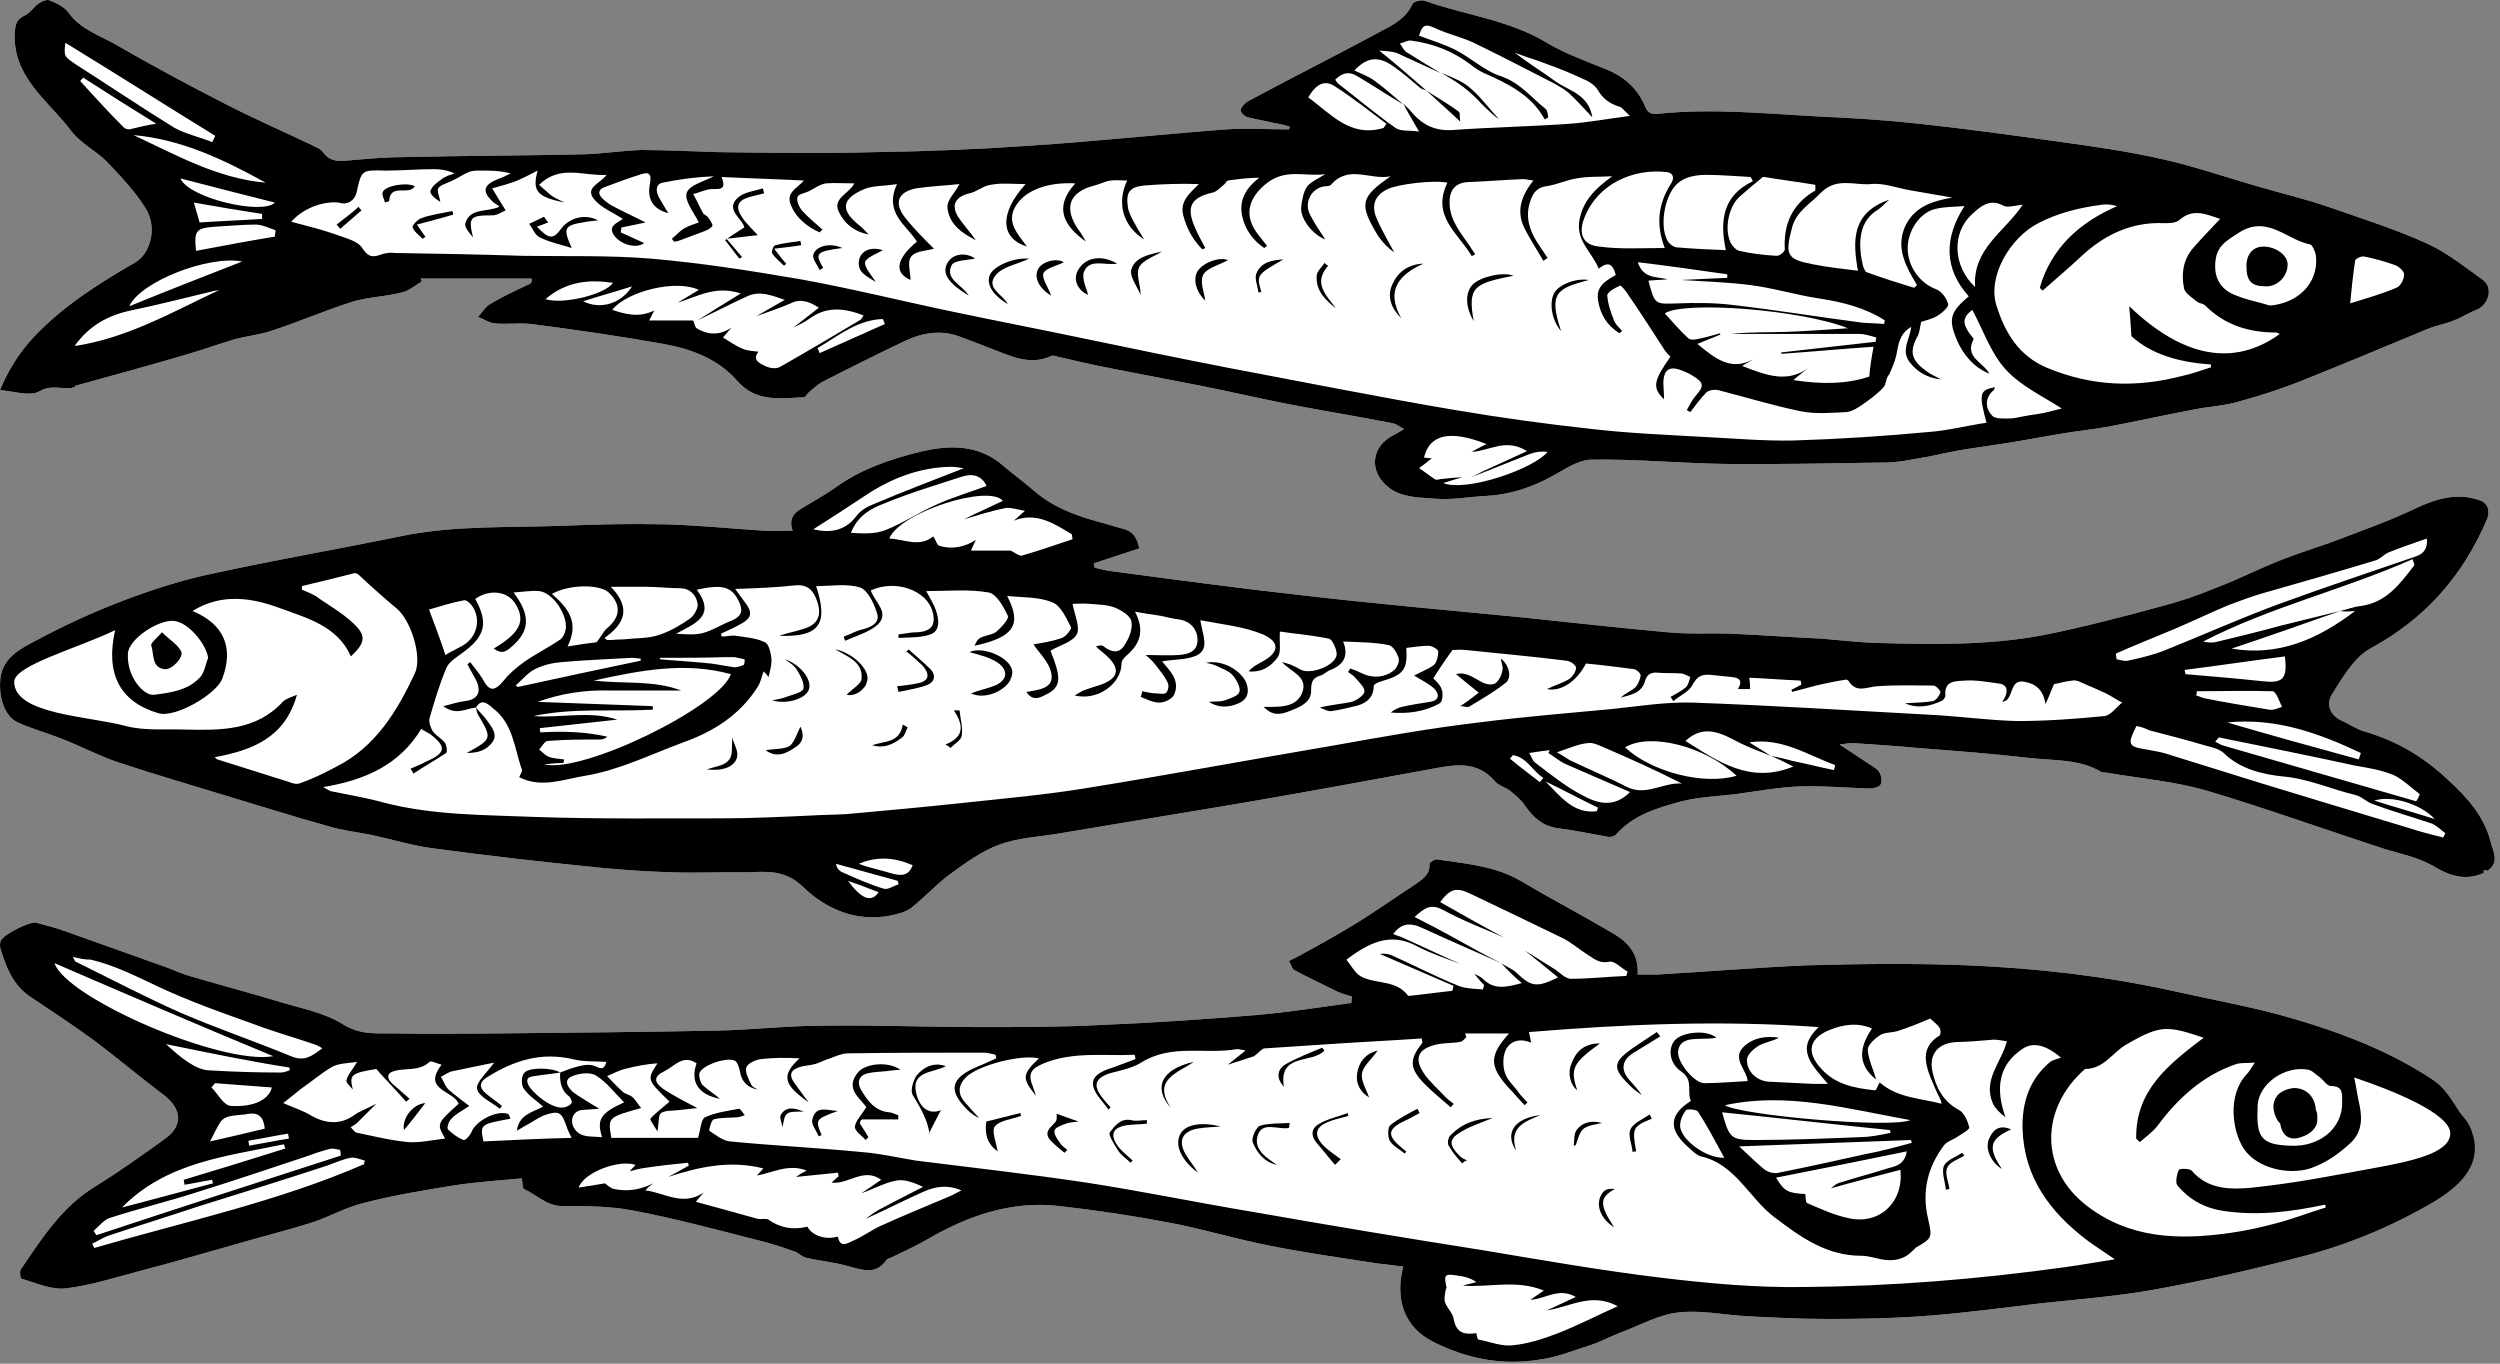 <svg width="352" height="192" viewBox="0 0 352 192" fill="none" xmlns="http://www.w3.org/2000/svg">
    <rect x="0" y="0" width="352" height="192" fill="#808080" stroke="none"/>
    <g>
        <path d="M190.375 140.313C189.675 140.113 188.975 139.913 188.275 139.613C186.275 138.613 184.175 137.613 182.275 136.613C181.875 136.413 181.775 135.713 181.475 135.313C181.875 135.113 182.275 134.913 182.675 134.713C185.275 133.313 187.775 131.913 190.275 130.413C193.275 128.613 196.075 126.613 198.975 124.713C200.075 123.913 201.375 123.313 201.275 121.613C201.275 121.413 202.075 120.913 202.375 121.013C206.375 121.613 210.475 121.913 214.075 124.013C218.475 126.613 222.875 128.913 227.275 131.513C229.275 132.713 230.775 134.413 230.575 137.213C231.475 137.213 232.475 137.213 233.375 137.213C240.375 136.813 247.475 136.213 254.475 135.913C261.975 135.713 269.375 135.613 276.875 135.913C286.675 136.313 296.375 137.413 305.875 139.513C311.675 140.813 317.475 141.813 323.175 143.513C329.975 145.513 336.675 148.113 342.675 152.113C344.175 153.113 345.275 154.913 346.275 156.513C346.775 157.313 346.675 158.513 346.775 159.613C347.075 159.613 347.575 159.513 348.075 159.413C348.675 163.813 347.075 166.513 342.875 169.113C336.775 172.713 330.275 175.413 323.375 177.113C316.875 178.813 310.275 180.313 303.675 181.513C298.275 182.513 292.775 182.913 287.275 183.513C282.175 184.113 277.075 184.813 271.975 185.213C267.175 185.613 262.275 185.713 257.475 185.713C253.575 185.713 249.675 185.513 245.775 185.313C242.575 185.113 239.275 184.413 236.175 184.813C233.575 185.113 231.075 186.513 228.475 187.513C226.775 188.113 225.275 189.013 223.575 189.513C221.375 190.213 219.175 191.113 216.875 191.413C211.575 192.313 206.475 191.313 201.775 188.913C197.775 186.913 196.375 183.013 197.575 178.313C196.375 178.213 195.275 178.013 194.075 177.913C188.975 177.113 183.875 176.413 178.875 175.413C174.175 174.513 169.675 173.113 164.975 172.213C159.775 171.213 154.475 170.413 149.175 169.813C142.375 169.013 136.175 171.213 130.375 174.613C128.775 175.513 127.075 176.313 125.375 177.113C125.175 177.213 124.975 177.213 124.875 177.313C123.275 179.713 121.275 178.713 119.175 178.213C117.375 177.713 115.375 177.513 113.575 177.113C112.975 177.013 112.475 176.413 111.875 176.213C110.175 175.613 108.375 175.013 106.675 174.613C100.775 173.113 94.875 171.513 88.975 170.413C85.775 169.813 82.475 169.813 79.175 169.813C76.975 169.813 75.575 168.213 73.775 167.413C73.575 167.313 73.575 166.513 73.475 165.913C70.375 166.213 67.075 166.413 63.875 166.913C59.575 167.613 55.275 168.313 51.075 169.413C48.675 170.013 46.575 171.213 44.275 172.013C40.275 173.313 36.075 174.313 32.075 175.513C27.875 176.713 23.675 177.913 19.475 179.013C16.075 179.913 12.675 181.013 9.175 181.413C7.175 181.613 4.975 180.613 2.975 180.013C2.875 180.013 2.775 179.113 2.875 178.813C5.875 174.413 8.675 169.913 13.475 167.013C16.875 164.913 20.075 162.613 23.275 160.313C25.775 158.513 25.675 156.113 22.975 154.113C19.675 151.613 16.575 149.013 13.275 146.513C10.375 144.413 7.375 142.413 4.375 140.413C1.875 138.813 0.875 136.213 0.075 133.613C-0.025 133.313 -0.025 132.913 0.075 132.513C0.375 131.613 4.175 129.713 5.075 129.913C6.475 130.313 7.875 130.613 9.175 131.113C13.975 132.813 18.675 134.513 23.475 136.213C24.575 136.613 25.575 137.113 26.675 137.413C30.775 138.613 34.875 139.713 38.875 140.913C42.075 141.913 45.575 142.513 48.275 144.213C50.975 145.913 53.575 145.413 56.275 145.513C60.675 145.613 64.975 145.513 69.375 145.513C79.875 145.413 90.375 145.313 100.875 145.113C105.875 145.013 110.875 144.413 115.975 144.413C123.375 144.313 130.675 144.613 138.075 144.613C143.775 144.613 149.475 144.613 155.075 144.313C162.375 144.013 169.675 143.513 176.975 142.913C181.475 142.513 185.875 141.813 190.275 141.213C190.275 140.613 190.375 140.513 190.375 140.313Z" fill="white"/>
        <path d="M190.375 140.313C189.675 140.113 188.975 139.913 188.275 139.613C186.275 138.613 184.175 137.613 182.275 136.613C181.875 136.413 181.775 135.713 181.475 135.313C181.875 135.113 182.275 134.913 182.675 134.713C185.275 133.313 187.775 131.913 190.275 130.413C193.275 128.613 196.075 126.613 198.975 124.713C200.075 123.913 201.375 123.313 201.275 121.613C201.275 121.413 202.075 120.913 202.375 121.013C206.375 121.613 210.475 121.913 214.075 124.013C218.475 126.613 222.875 128.913 227.275 131.513C229.275 132.713 230.775 134.413 230.575 137.213C231.475 137.213 232.475 137.213 233.375 137.213C240.375 136.813 247.475 136.213 254.475 135.913C261.975 135.713 269.375 135.613 276.875 135.913C286.675 136.313 296.375 137.413 305.875 139.513C311.675 140.813 317.475 141.813 323.175 143.513C329.975 145.513 336.675 148.113 342.675 152.113C344.175 153.113 345.275 154.913 346.275 156.513C346.775 157.313 347.536 157.824 348.075 159.413C349.455 163.483 347.075 166.513 342.875 169.113C336.775 172.713 330.275 175.413 323.375 177.113C316.875 178.813 310.275 180.313 303.675 181.513C298.275 182.513 292.775 182.913 287.275 183.513C282.175 184.113 277.075 184.813 271.975 185.213C267.175 185.613 262.275 185.713 257.475 185.713C253.575 185.713 249.675 185.513 245.775 185.313C242.575 185.113 239.275 184.413 236.175 184.813C233.575 185.113 231.075 186.513 228.475 187.513C226.775 188.113 225.275 189.013 223.575 189.513C221.375 190.213 219.175 191.113 216.875 191.413C211.575 192.313 206.475 191.313 201.775 188.913C197.775 186.913 196.375 183.013 197.575 178.313C196.375 178.213 195.275 178.013 194.075 177.913C188.975 177.113 183.875 176.413 178.875 175.413C174.175 174.513 169.675 173.113 164.975 172.213C159.775 171.213 154.475 170.413 149.175 169.813C142.375 169.013 136.175 171.213 130.375 174.613C128.775 175.513 127.075 176.313 125.375 177.113C125.175 177.213 124.975 177.213 124.875 177.313C123.275 179.713 121.275 178.713 119.175 178.213C117.375 177.713 115.375 177.513 113.575 177.113C112.975 177.013 112.475 176.413 111.875 176.213C110.175 175.613 108.375 175.013 106.675 174.613C100.775 173.113 94.875 171.513 88.975 170.413C85.775 169.813 82.475 169.813 79.175 169.813C76.975 169.813 75.575 168.213 73.775 167.413C73.575 167.313 73.575 166.513 73.475 165.913C70.375 166.213 67.075 166.413 63.875 166.913C59.575 167.613 55.275 168.313 51.075 169.413C48.675 170.013 46.575 171.213 44.275 172.013C40.275 173.313 36.075 174.313 32.075 175.513C27.875 176.713 23.675 177.913 19.475 179.013C16.075 179.913 12.675 181.013 9.175 181.413C7.175 181.613 4.975 180.613 2.975 180.013C2.875 180.013 2.775 179.113 2.875 178.813C5.875 174.413 8.675 169.913 13.475 167.013C16.875 164.913 20.075 162.613 23.275 160.313C25.775 158.513 25.675 156.113 22.975 154.113C19.675 151.613 16.575 149.013 13.275 146.513C10.375 144.413 7.375 142.413 4.375 140.413C1.875 138.813 0.875 136.213 0.075 133.613C-0.025 133.313 -0.025 132.913 0.075 132.513C0.375 131.613 4.175 129.713 5.075 129.913C6.475 130.313 7.875 130.613 9.175 131.113C13.975 132.813 18.675 134.513 23.475 136.213C24.575 136.613 25.575 137.113 26.675 137.413C30.775 138.613 34.875 139.713 38.875 140.913C42.075 141.913 45.575 142.513 48.275 144.213C50.975 145.913 53.575 145.413 56.275 145.513C60.675 145.613 64.975 145.513 69.375 145.513C79.875 145.413 90.375 145.313 100.875 145.113C105.875 145.013 110.875 144.413 115.975 144.413C123.375 144.313 130.675 144.613 138.075 144.613C143.775 144.613 149.475 144.613 155.075 144.313C162.375 144.013 169.675 143.513 176.975 142.913C181.475 142.513 185.875 141.813 190.275 141.213C190.275 140.613 190.375 140.513 190.375 140.313ZM88.675 164.913C88.875 164.613 89.175 164.413 89.475 164.013C87.075 163.213 82.175 165.113 81.475 167.213C82.875 167.013 83.975 166.813 85.175 166.613C85.575 166.913 85.975 167.313 86.475 167.413C88.375 167.813 90.175 167.513 91.975 166.613C91.575 166.913 91.175 167.213 90.875 167.613C93.575 167.913 96.075 169.913 99.075 167.913C98.575 168.513 98.275 168.813 97.975 169.213C100.975 170.013 103.775 170.813 106.675 171.613C107.175 171.713 107.775 171.513 108.175 171.713C109.875 172.913 111.675 173.213 113.675 172.713C114.375 174.013 116.275 174.613 117.975 174.113C118.275 175.813 119.375 175.013 120.075 174.713C121.475 174.113 122.675 173.213 123.975 172.613C127.275 171.113 130.475 169.813 133.775 168.413C134.275 168.213 134.675 167.913 135.375 167.613C133.275 166.713 131.575 167.113 129.975 167.813C127.275 169.013 124.575 170.413 121.875 171.613C122.675 171.013 123.475 170.413 124.375 170.013C126.175 169.013 128.075 168.113 129.975 167.113C128.675 166.513 127.375 166.013 126.275 166.213C124.575 166.513 122.975 167.413 121.275 168.013C122.175 167.413 123.075 166.813 124.075 166.113C121.575 164.313 119.475 166.813 117.075 166.513C117.375 166.213 117.775 165.913 118.075 165.613C118.075 165.413 117.975 165.213 117.975 165.113C116.075 165.313 114.075 165.513 112.075 165.713C112.475 165.413 112.975 165.113 113.575 164.813C110.975 163.813 108.875 165.113 106.575 165.513C106.875 165.113 107.175 164.913 107.475 164.513C102.775 163.313 98.375 164.313 94.075 165.713C95.075 165.213 96.075 164.613 96.975 164.113C96.975 164.013 96.875 163.813 96.875 163.713C94.875 163.913 92.975 164.113 90.975 164.413C90.175 164.513 89.375 164.713 88.675 164.913ZM211.375 135.613C212.075 136.113 212.975 136.413 213.575 137.013C215.575 138.913 216.375 139.113 219.375 137.613C217.675 136.213 216.175 135.013 214.675 133.813C216.075 134.713 217.575 135.613 218.975 136.513C219.675 137.013 220.475 137.813 221.175 137.813C223.775 137.813 226.375 137.513 228.975 137.413C229.075 137.213 229.075 137.013 229.175 136.813C228.275 136.313 227.275 135.213 226.575 135.413C225.075 135.713 224.375 134.913 223.375 134.313C222.275 133.613 221.275 132.713 220.075 132.113C215.775 130.013 211.375 127.913 206.975 125.813C205.075 124.913 204.175 125.113 202.775 127.013C205.775 128.713 208.775 130.413 211.775 132.013C208.875 130.713 205.875 129.613 203.175 128.113C201.475 127.213 200.575 127.813 199.175 129.113C201.175 130.113 202.875 131.013 204.675 132.013C206.975 133.313 209.175 134.513 211.375 135.613C207.775 134.013 204.075 132.413 200.375 130.713C198.475 129.813 197.275 130.013 196.175 131.513C196.575 131.713 197.075 131.813 197.475 132.013C200.175 133.213 202.875 134.513 205.575 135.713C203.475 134.913 201.375 134.213 199.475 133.213C195.775 131.213 192.775 132.713 189.575 135.113C190.275 136.013 190.875 137.113 191.675 137.513C193.775 138.613 196.575 137.913 198.275 140.213C198.275 140.213 198.375 140.213 198.475 140.213C200.475 140.013 202.475 139.713 204.475 139.513C204.575 139.313 204.575 139.013 204.675 138.813C201.175 137.313 197.775 135.813 194.275 134.313C194.875 134.213 195.475 134.313 195.975 134.513C199.075 135.913 202.175 137.513 205.375 138.813C206.375 139.213 207.675 139.213 208.775 139.313C208.875 139.113 208.875 138.913 208.975 138.713C208.475 138.213 208.075 137.713 207.575 137.113C207.975 137.313 208.475 137.513 208.775 137.813C210.375 139.413 212.075 139.013 214.275 138.413C213.175 137.513 212.275 136.613 211.375 135.613ZM257.775 167.313C258.175 167.013 258.575 166.613 259.075 166.513C261.275 165.813 263.575 165.213 265.775 164.513C266.875 164.213 268.175 164.013 268.475 162.113C262.175 163.413 256.175 164.613 250.075 165.813C251.175 167.713 251.775 168.013 254.175 168.113C254.275 168.513 254.175 169.313 254.475 169.413C256.375 170.213 258.275 171.113 260.275 171.513C264.575 172.513 268.075 169.313 267.575 164.713C264.175 165.613 260.975 166.413 257.775 167.313ZM264.675 152.413C267.175 154.613 270.375 154.613 273.375 155.413C273.275 154.713 272.875 154.213 272.675 153.713C272.075 152.313 271.375 150.913 271.175 149.413C270.975 147.913 271.675 146.613 273.075 145.813C273.275 145.713 273.275 144.913 273.075 144.713C272.775 144.213 272.275 143.913 271.775 143.413C270.375 144.013 268.875 144.613 267.375 145.113C266.575 145.413 265.475 145.313 264.775 145.713C263.975 146.213 262.975 147.113 262.975 147.813C263.075 149.213 263.775 150.613 264.175 152.013C261.375 149.813 261.875 147.313 263.575 144.813C261.775 144.013 259.675 144.113 257.375 145.113C254.675 146.313 254.375 148.213 256.375 150.413C258.375 152.713 261.175 153.213 263.975 153.513C264.175 153.613 264.375 152.813 264.675 152.413ZM78.875 151.013C79.675 150.713 80.375 150.413 81.175 150.213C81.875 150.013 82.775 149.813 83.475 150.013C84.275 150.213 84.975 151.013 85.375 149.513C83.775 149.413 82.075 149.513 80.575 149.113C76.175 148.113 72.375 149.313 68.675 151.613C67.475 152.313 67.375 153.113 68.475 154.013C69.175 154.613 69.975 155.113 70.675 155.713C70.575 155.813 70.475 156.013 70.375 156.113C69.275 155.213 67.375 154.413 67.175 153.313C66.975 152.413 68.575 151.013 69.575 149.613C67.675 150.013 65.675 150.413 63.775 150.813C63.175 150.913 62.675 151.313 62.075 151.613C62.475 152.213 62.675 153.013 63.275 153.513C64.175 154.313 65.175 155.013 66.075 155.713C65.075 156.413 64.175 156.813 63.575 157.513C63.175 157.813 62.875 158.813 63.075 159.013C63.675 159.613 64.475 160.213 65.275 160.513C65.475 160.613 66.175 159.913 66.375 159.413C66.975 157.813 69.875 156.313 71.475 156.813C71.675 156.913 71.775 157.213 71.875 157.513C67.575 158.313 67.575 158.313 68.075 160.713C72.175 160.513 76.175 160.313 80.475 160.213C80.175 159.513 79.875 159.013 79.775 158.613C79.075 156.613 78.775 156.313 76.675 157.013C75.675 157.413 74.775 158.113 73.775 158.613C73.475 158.813 73.075 159.013 72.775 159.213C73.075 156.913 74.975 156.613 76.475 155.813C75.475 154.913 74.475 154.313 73.775 153.313C73.375 152.813 73.375 151.613 73.775 151.113C74.375 150.213 77.775 150.313 78.875 151.013C77.675 151.213 76.475 151.313 75.275 151.513C74.475 151.613 73.975 151.813 74.375 152.713C74.875 153.813 77.775 156.313 79.475 155.913C79.875 155.813 80.275 155.613 80.475 155.313C80.575 155.113 80.375 154.613 80.175 154.413C79.075 153.613 78.775 152.413 78.875 151.013ZM256.075 144.613C242.175 143.613 228.775 144.213 215.275 145.313C215.375 145.813 215.475 146.213 215.575 146.813C213.975 146.113 212.675 146.613 212.075 147.713C211.575 148.613 211.575 150.013 211.875 151.013C212.175 152.013 213.075 152.813 213.675 153.613C214.075 154.213 214.575 154.713 215.075 155.213C214.975 155.313 214.775 155.513 214.675 155.613C213.875 154.813 213.175 153.913 212.375 153.113C209.675 150.113 209.675 148.613 212.475 145.513C210.275 145.513 208.275 145.513 206.275 145.513C206.375 145.713 206.375 145.913 206.475 146.013C206.175 146.313 205.875 146.713 205.475 146.713C204.375 146.913 203.175 146.813 202.075 147.113C199.675 147.713 199.075 149.013 200.475 151.113C201.275 152.313 202.475 153.313 203.475 154.413C203.875 154.813 204.275 155.113 204.675 155.413C204.575 155.613 204.375 155.713 204.275 155.913C202.975 154.813 201.675 153.713 200.475 152.513C198.375 150.313 198.475 149.113 200.275 146.813C200.275 146.713 200.275 146.613 200.175 146.213C195.875 146.513 191.575 146.713 187.175 147.013C184.175 147.213 181.075 147.413 178.075 147.613C177.675 147.613 177.275 148.213 176.575 148.713C175.675 149.013 174.375 149.413 172.875 149.913C173.775 149.213 174.475 148.613 175.375 147.913C174.775 147.813 174.475 147.713 174.175 147.713C169.675 148.513 164.975 146.913 160.675 149.613C159.375 150.413 157.775 150.713 156.275 151.113C154.175 151.813 153.875 152.813 155.175 154.513C155.575 155.013 155.975 155.513 156.375 155.913C156.275 156.013 156.175 156.113 156.075 156.213C155.675 155.713 155.375 155.313 154.975 154.813C153.175 152.613 153.575 151.313 156.375 150.413C157.575 150.013 158.775 149.513 159.875 149.113C159.875 148.913 159.775 148.713 159.775 148.513C155.475 148.713 151.175 148.013 146.975 149.713C145.075 150.513 144.675 151.213 145.475 153.113C145.575 153.413 145.675 153.713 145.875 154.313C143.875 151.813 143.875 151.313 146.275 149.013C143.775 148.413 137.475 150.013 135.875 151.813C134.875 152.913 134.875 154.113 135.875 155.213C136.575 156.013 137.175 156.713 137.875 157.413C137.375 157.213 136.975 156.913 136.575 156.613C133.375 153.613 133.675 151.813 137.775 150.113C138.575 149.813 139.375 149.413 140.275 149.013C140.275 148.813 140.175 148.713 140.175 148.513C139.675 148.413 139.075 148.213 138.575 148.213C132.175 148.213 125.775 148.213 119.375 148.313C118.575 148.313 117.675 148.713 116.875 149.013C116.175 149.213 115.475 149.613 114.775 149.813C114.075 150.013 113.375 150.013 112.675 150.213C111.375 150.613 110.975 151.313 111.875 152.513C112.475 153.313 113.075 154.213 113.875 155.213C110.275 152.713 109.975 151.413 112.575 149.013C110.775 148.913 108.975 148.913 107.175 149.113C106.375 149.213 105.275 149.713 105.075 150.313C104.875 150.913 105.375 151.913 105.775 152.713C105.875 153.013 106.375 153.213 106.675 153.413C105.175 153.113 104.375 152.213 104.175 150.813C104.075 150.313 103.875 149.713 103.575 149.413C102.575 148.713 98.875 149.913 98.475 151.113C98.375 151.513 98.575 152.313 98.875 152.713C99.575 153.413 100.575 154.013 101.375 154.713C98.275 154.113 97.175 152.313 98.075 149.713C96.175 148.413 94.975 150.113 93.575 150.813C92.075 151.513 91.975 152.313 93.375 153.313C94.875 154.313 96.475 155.113 98.175 156.013C97.275 156.113 96.375 156.213 95.475 156.313C94.675 156.413 93.675 156.313 93.075 156.713C92.675 157.013 92.775 158.113 92.575 159.313C92.075 158.513 91.475 157.613 91.575 157.513C92.375 156.613 93.375 155.913 94.275 155.113C91.075 152.013 91.075 152.013 92.575 149.713C91.075 149.813 89.475 150.113 87.975 150.513C87.075 150.713 86.275 151.213 85.475 151.513C86.175 152.213 86.875 153.013 87.675 153.713C87.975 154.013 88.575 154.113 88.975 154.413C89.475 154.813 89.775 155.413 90.275 156.013C85.575 157.313 85.575 157.313 86.075 160.213C90.275 160.213 94.575 160.213 98.275 160.213C98.675 159.013 98.675 157.613 99.275 157.313C100.775 156.613 102.475 156.413 104.075 156.113C104.275 156.113 104.575 156.713 104.875 157.013C104.475 157.113 104.175 157.313 103.775 157.313C102.675 157.413 101.575 157.313 100.475 157.613C100.175 157.713 99.775 159.113 99.875 159.213C100.775 159.813 101.775 160.613 102.775 160.713C108.975 161.313 115.175 161.613 121.375 162.213C123.975 162.413 126.475 163.013 128.975 163.413C136.975 164.413 144.975 165.313 152.975 166.513C160.775 167.713 168.475 169.313 176.275 170.613C187.075 172.513 197.875 174.313 208.675 176.013C217.075 177.413 225.575 178.913 233.975 179.913C240.575 180.713 247.275 181.313 253.875 181.213C266.275 181.113 278.575 180.113 290.775 178.413C292.975 178.113 295.175 177.713 297.775 177.313C296.175 176.213 295.075 175.513 293.975 174.713C288.675 170.713 284.975 165.813 284.775 158.913C284.675 155.213 285.775 151.913 288.675 149.513C289.075 149.213 289.675 149.113 290.175 148.913C288.075 147.113 286.275 146.713 284.875 147.613C281.275 149.913 280.975 153.413 282.375 157.313C281.575 156.713 280.875 156.013 280.575 155.313C279.175 152.013 281.775 149.613 282.575 146.613C281.775 146.513 281.075 146.313 280.375 146.413C278.775 146.513 277.175 146.713 275.575 146.713C272.975 146.813 271.575 148.313 272.075 150.813C272.575 153.113 273.575 155.113 275.875 156.313C276.575 156.713 277.075 157.913 277.275 158.713C277.375 159.013 276.275 159.613 275.675 160.013C274.975 160.513 274.075 160.713 273.675 161.313C271.375 164.413 270.575 167.813 271.475 171.613C272.075 174.313 272.075 174.313 269.675 175.713C269.575 175.813 269.475 176.013 269.275 176.113C268.075 177.413 266.475 177.613 264.875 177.313C263.975 177.113 262.975 176.813 262.075 176.813C257.175 176.813 253.575 174.213 249.875 171.413C246.275 168.713 244.375 163.913 239.475 162.813C238.775 162.613 238.075 161.813 237.475 161.313C234.875 158.913 235.075 156.913 238.075 155.013C237.475 153.713 238.475 152.113 236.775 150.913C234.975 149.713 234.875 147.613 235.775 146.513C236.775 145.313 240.275 144.913 241.675 146.113C240.575 146.313 239.475 146.213 238.375 146.313C237.275 146.413 236.375 146.813 236.275 148.113C236.175 149.613 238.575 152.513 239.975 152.513C241.975 152.513 243.975 152.313 246.075 152.213C245.875 150.513 243.775 149.013 245.575 147.313C246.875 146.113 248.675 145.813 250.475 146.113C249.575 146.613 248.575 146.713 247.675 147.213C246.975 147.613 246.075 148.413 245.975 149.113C245.875 150.913 247.475 152.313 249.275 152.313C251.275 152.413 253.375 152.513 255.375 152.613C255.875 152.613 256.375 152.613 257.375 152.613C254.975 149.813 252.775 147.713 256.075 144.613ZM331.475 151.713C331.775 153.113 331.875 154.013 332.075 154.913C332.575 157.013 332.775 159.113 331.075 160.813C329.375 162.413 327.575 163.713 325.275 164.513C322.075 165.513 317.775 164.413 315.975 161.813C314.275 159.313 313.575 154.113 316.375 151.213C316.675 150.913 316.875 150.513 317.475 149.613C316.275 149.713 315.575 149.613 314.875 149.813C310.175 151.413 306.675 154.613 303.775 158.513C303.075 159.413 302.075 160.113 301.275 160.813C301.075 160.613 300.975 160.513 300.775 160.313C300.675 153.513 305.275 149.913 310.275 146.113C308.375 145.513 306.375 144.713 304.475 144.913C302.775 145.113 301.075 146.113 299.475 147.013C297.475 148.113 296.275 150.513 293.575 150.513C287.275 156.013 287.075 164.613 293.875 169.813C299.875 174.413 306.775 174.613 313.875 173.613C316.075 173.313 318.375 172.813 320.575 172.213C322.875 171.613 325.175 170.713 327.475 170.013C327.475 169.913 327.375 169.713 327.375 169.613C322.675 170.613 317.975 171.213 313.175 170.513C310.375 170.113 308.275 168.913 306.575 166.913C306.275 166.513 306.475 165.413 306.775 164.713C306.875 164.513 308.275 164.513 308.575 164.813C310.875 167.513 314.075 167.513 317.175 167.213C323.575 166.513 327.653 165.667 334 164.513C339.5 163.513 344.925 162.4 345 159.613C345.075 156.826 336.875 153.513 331.475 151.713ZM49.675 153.413C49.375 153.013 48.675 152.413 48.775 152.113C48.975 151.313 49.575 150.713 50.275 149.513C48.875 149.713 47.675 149.713 46.775 150.213C45.175 151.113 43.875 152.313 42.375 153.313C41.475 154.013 40.675 154.713 39.875 155.313C41.475 156.013 42.775 156.413 43.875 157.113C45.875 158.213 47.875 158.413 49.875 157.013C50.675 156.413 51.675 156.113 52.975 155.413C51.875 156.513 51.075 157.313 50.375 158.013C50.075 158.313 49.675 158.513 49.375 158.713C49.675 159.013 49.975 159.513 50.375 159.513C52.775 160.013 55.175 160.613 57.575 160.813C59.175 160.913 60.875 160.513 62.675 160.313C61.475 158.213 61.475 158.213 64.575 155.413C63.875 153.513 59.375 153.513 62.175 149.913C61.475 149.713 60.675 149.313 60.475 149.513C58.975 150.913 57.075 150.313 55.475 150.813C54.375 151.113 54.475 151.913 55.275 152.613C56.075 153.313 56.875 154.013 57.675 154.713C57.475 154.813 57.375 155.013 57.175 155.113C55.875 153.613 54.475 152.213 52.975 150.513C49.375 151.113 49.175 151.313 49.675 153.413ZM207.875 187.713C207.975 188.113 207.975 188.513 208.175 188.613C209.775 188.913 211.475 189.613 212.975 189.413C215.175 189.213 217.275 188.513 219.375 187.713C222.175 186.613 224.875 185.213 227.775 183.913C224.075 181.913 221.075 184.013 217.775 184.513C219.075 183.913 220.375 183.313 221.875 182.613C219.475 181.213 217.575 182.913 215.475 183.013C216.175 182.513 216.675 182.213 217.375 181.713C213.475 180.113 209.675 181.313 205.975 181.013C206.575 180.813 207.275 180.713 207.875 180.513C206.975 179.913 206.175 179.713 205.275 179.613C203.375 179.313 203.275 179.413 203.675 181.313C203.675 181.413 203.575 181.413 203.575 181.513C203.475 182.113 203.275 182.913 203.475 183.413C203.775 184.213 204.575 184.913 204.675 185.713C205.075 187.813 206.275 187.913 207.875 187.713ZM7.675 135.613C9.275 140.513 31.175 150.013 38.475 148.713C28.075 144.413 17.875 140.013 7.675 135.613ZM10.275 134.713C10.475 135.213 10.575 135.413 10.675 135.413C15.575 137.813 20.475 140.413 25.475 142.613C30.575 144.813 35.875 146.613 40.975 148.713C42.875 149.513 43.875 148.713 45.375 147.613C44.975 147.313 44.675 147.213 44.475 147.113C41.575 146.113 38.675 145.313 35.775 144.213C31.275 142.613 26.775 141.013 22.475 139.013C19.275 137.513 16.175 135.913 12.775 135.113C11.975 135.113 11.275 135.013 10.275 134.713ZM322.575 161.313C326.275 161.513 329.875 159.113 329.775 155.113C329.775 153.913 329.875 152.913 328.175 152.913C327.675 152.913 327.175 152.113 326.675 151.713C326.075 151.313 325.575 150.713 324.975 150.613C321.775 150.013 318.075 152.513 317.875 155.613C317.675 160.013 318.175 161.213 322.575 161.313ZM51.275 163.913C51.275 163.713 51.275 163.613 51.375 163.413C50.675 163.213 49.975 162.913 49.375 163.013C48.275 163.213 47.175 163.713 46.075 164.113C39.975 166.113 33.875 168.013 27.775 169.913C23.575 171.313 19.375 172.613 15.175 174.013C14.375 174.313 13.675 174.813 12.975 175.113C13.075 175.313 13.175 175.513 13.275 175.713C25.975 172.013 39.075 169.213 51.275 163.913ZM266.175 159.513C266.175 159.413 266.175 159.213 266.075 159.113C258.175 158.313 250.375 157.413 242.475 156.613C243.475 160.213 243.675 160.513 246.975 160.513C251.875 160.513 256.875 160.313 261.775 160.113C263.275 160.113 264.675 159.813 266.175 159.513ZM269.175 160.913C269.175 160.813 269.075 160.713 269.075 160.513C261.175 160.813 253.275 161.113 244.875 161.413C246.275 162.713 247.275 163.713 248.375 164.613C248.875 165.013 249.775 165.313 250.475 165.113C254.475 164.313 258.575 163.413 262.575 162.513C264.775 162.113 266.975 161.513 269.175 160.913ZM47.975 162.713C47.975 162.413 47.975 162.213 47.875 161.913C47.375 161.813 46.775 161.613 46.275 161.813C45.075 162.113 43.975 162.513 42.875 162.913C37.775 164.613 32.675 166.313 27.575 167.913C23.475 169.213 19.375 170.213 15.375 171.513C14.575 171.813 13.875 172.713 13.175 173.313C13.275 173.513 13.475 173.713 13.575 173.913C25.075 170.113 36.475 166.413 47.975 162.713ZM40.175 161.713C40.075 161.513 40.075 161.313 39.975 161.113C31.875 162.813 23.475 163.613 17.175 170.013C21.475 168.913 25.775 167.713 29.975 166.613C29.975 166.413 29.875 166.313 29.875 166.113C28.575 166.313 27.275 166.613 25.975 166.813C25.975 166.613 25.875 166.413 25.875 166.113C30.575 164.713 35.375 163.213 40.175 161.713ZM268.975 157.713C260.075 156.113 251.575 153.713 242.875 155.613C244.975 157.013 266.075 158.913 268.975 157.713ZM87.875 155.213C86.575 153.913 85.375 152.313 83.875 151.413C83.075 150.913 81.375 151.113 80.375 151.613C79.275 152.213 80.075 153.313 80.875 153.913C81.875 154.613 83.075 155.313 84.375 156.113C83.375 156.213 82.575 156.213 81.775 156.313C80.275 156.613 80.075 158.613 81.575 159.613C82.375 160.113 83.575 160.013 84.775 160.113C83.975 157.613 84.575 156.713 87.875 155.213ZM23.375 147.013C24.475 148.013 25.475 148.913 26.575 149.613C27.475 150.213 28.575 150.713 29.575 150.713C32.875 150.913 36.275 151.013 39.575 151.013C39.975 151.013 40.375 150.813 40.775 150.713C40.775 150.613 40.775 150.413 40.775 150.313C34.975 149.413 29.275 148.213 23.375 147.013ZM242.775 163.013C241.475 160.613 240.375 158.513 239.075 156.513C238.875 156.213 237.575 156.113 237.375 156.313C236.875 157.013 236.475 157.913 236.575 158.713C236.875 160.613 240.275 163.113 242.775 163.013ZM30.275 152.513C30.075 152.713 29.975 152.913 29.775 153.113C30.675 154.013 31.475 155.613 32.475 155.713C35.775 155.913 37.875 154.813 38.275 153.113C35.575 152.913 32.875 152.713 30.275 152.513ZM37.275 158.913C37.075 156.713 35.875 156.613 34.475 156.913C33.675 157.013 32.975 157.013 32.175 157.213C31.775 157.313 31.275 157.613 31.075 157.913C30.575 158.713 30.175 159.513 29.575 160.713C32.275 160.113 34.775 159.513 37.275 158.913ZM40.675 160.313C40.675 160.113 40.575 159.913 40.575 159.613C38.675 159.913 36.875 160.313 34.975 160.613C34.975 160.813 35.075 161.113 35.075 161.313C36.875 161.013 38.775 160.613 40.675 160.313Z" fill="black"/>
        <path d="M121.075 158.213C121.475 158.813 121.875 159.413 122.275 160.113C122.175 160.213 121.975 160.413 121.875 160.513C121.375 159.913 120.275 159.213 120.375 158.613C120.475 157.813 121.275 157.013 121.975 155.913C121.275 154.713 118.775 153.313 120.875 150.913C121.975 149.713 125.075 149.413 126.775 150.613C125.875 150.713 125.375 150.713 124.875 150.813C123.975 150.913 123.075 150.913 122.175 151.113C120.975 151.413 120.575 152.313 121.275 153.513C122.175 155.013 123.175 156.413 125.175 156.613C125.575 156.613 126.075 156.913 126.475 157.013C126.475 157.213 126.475 157.413 126.475 157.613C124.775 157.613 123.075 157.613 121.375 157.613C121.175 157.713 121.075 157.913 121.075 158.213Z" fill="black"/>
        <path d="M132.475 156.313C131.975 157.313 131.375 158.413 130.775 159.613C131.075 159.713 130.875 159.713 130.875 159.613C130.575 157.513 129.475 155.813 128.475 154.113C128.175 153.513 128.575 152.113 129.075 151.413C130.075 150.213 131.475 149.513 133.175 150.113C131.375 151.113 128.075 150.713 129.075 154.213C129.675 156.213 130.975 156.913 132.475 156.313Z" fill="black"/>
        <path d="M233.775 145.913C232.475 146.713 231.175 147.513 229.875 148.313C228.375 149.313 228.175 150.613 229.375 152.013C229.975 152.713 230.675 153.413 231.175 154.213C230.775 153.913 230.375 153.613 229.975 153.313C226.875 150.413 226.875 149.613 230.275 147.313C231.275 146.613 232.275 146.013 233.275 145.313C233.475 145.513 233.575 145.713 233.775 145.913Z" fill="black"/>
        <path d="M171.875 158.613C170.775 158.713 169.675 158.713 168.575 158.913C166.475 159.313 165.875 160.613 166.875 162.413C167.375 163.313 168.075 164.113 168.675 165.113C166.375 163.413 165.475 161.413 166.075 159.913C166.675 158.313 169.075 157.913 171.875 158.613Z" fill="black"/>
        <path d="M161.476 158.213C160.576 158.313 159.676 158.313 158.776 158.413C156.576 158.713 156.176 159.813 157.576 161.613C158.176 162.313 158.876 162.813 159.476 163.413C159.376 163.513 159.276 163.613 159.176 163.713C158.576 163.113 157.776 162.613 157.376 161.913C156.876 161.113 155.976 159.713 156.276 159.413C156.976 158.513 157.776 157.413 159.276 157.713C159.976 157.913 160.676 157.713 161.476 157.713C161.476 157.913 161.476 158.113 161.476 158.213Z" fill="black"/>
        <path d="M189.875 157.113C188.875 157.413 187.775 157.613 186.875 158.013C185.275 158.713 184.975 159.713 186.175 161.113C186.875 161.913 187.875 162.513 188.775 163.213C188.475 163.513 188.175 163.813 187.975 164.013C187.075 163.013 186.275 161.913 185.375 160.913C184.475 159.813 184.675 158.813 185.775 158.213C186.975 157.513 188.475 157.213 189.775 156.713C189.775 156.813 189.775 157.013 189.875 157.113Z" fill="black"/>
        <path d="M181.476 158.813C179.976 159.113 177.676 157.813 177.076 159.913C176.476 161.913 178.376 163.013 179.776 164.013C177.976 163.613 176.976 162.313 176.376 160.813C176.176 160.213 176.876 158.713 177.376 158.513C178.676 158.113 180.176 158.213 181.576 158.113C181.576 158.513 181.476 158.713 181.476 158.813Z" fill="black"/>
        <path d="M197.776 162.413C197.076 161.813 196.176 161.413 195.676 160.613C195.376 160.013 195.376 158.713 195.776 158.413C196.876 157.513 198.276 156.813 199.576 156.113C199.676 156.313 199.776 156.513 199.876 156.713C199.276 157.013 198.676 157.413 197.976 157.713C195.376 158.913 195.176 159.813 197.376 161.613C197.576 161.813 197.776 161.913 197.976 162.113C197.976 162.213 197.876 162.313 197.776 162.413Z" fill="black"/>
        <path d="M138.875 157.913C140.475 157.513 142.075 157.113 143.675 156.713C143.675 156.813 143.775 157.013 143.775 157.113C142.475 157.613 140.775 157.713 140.075 158.613C139.575 159.213 140.275 160.913 140.475 162.113C139.275 161.313 138.575 160.013 138.875 157.913Z" fill="black"/>
        <path d="M283.175 159.013C280.075 160.413 279.875 161.613 281.875 164.613C280.175 163.513 279.375 161.513 280.175 160.113C280.775 158.813 281.775 158.413 283.175 159.013Z" fill="black"/>
        <path d="M225.275 146.913C221.375 149.713 221.075 150.513 222.075 153.513C221.075 152.713 220.675 151.113 221.275 149.713C221.875 148.113 222.975 146.913 225.275 146.913Z" fill="black"/>
        <path d="M186.476 147.913C184.776 149.813 179.976 148.213 180.776 153.013C179.576 151.713 179.876 150.513 181.076 149.813C182.676 148.913 184.476 148.213 186.176 147.513C186.276 147.613 186.376 147.813 186.476 147.913Z" fill="black"/>
        <path d="M205.875 163.813C205.175 163.013 204.475 162.213 203.975 161.313C203.775 161.013 203.875 160.213 204.175 159.913C205.675 158.313 207.575 157.513 210.175 157.413C208.475 158.113 207.175 158.513 205.975 159.213C203.975 160.313 203.875 161.113 205.575 162.813C205.875 163.113 206.275 163.213 206.575 163.413C206.275 163.413 206.075 163.613 205.875 163.813Z" fill="black"/>
        <path d="M164.875 156.013C162.275 153.113 163.575 150.513 168.075 149.513C165.775 151.113 162.175 152.013 164.875 156.013Z" fill="black"/>
        <path d="M149.875 162.313C149.175 161.713 148.375 161.113 147.775 160.413C146.975 159.313 147.975 158.713 148.575 158.013C148.875 157.713 148.775 157.113 148.775 156.813C149.575 157.113 150.675 157.513 151.875 157.913C151.175 158.013 150.575 158.013 150.075 158.213C149.475 158.413 148.475 158.813 148.475 159.213C148.375 159.813 148.975 160.513 149.375 161.113C149.575 161.413 149.975 161.613 150.275 161.913C150.075 162.113 149.975 162.213 149.875 162.313Z" fill="black"/>
        <path d="M193.975 147.913C193.175 149.113 191.975 150.013 191.775 151.113C191.575 152.113 192.375 153.413 192.775 154.513C191.575 153.813 190.875 152.613 191.075 151.213C191.275 149.713 192.075 148.413 193.975 147.913Z" fill="black"/>
        <path d="M117.975 156.413C114.775 157.613 114.775 157.613 115.675 159.813C115.575 159.913 115.375 159.913 115.275 160.013C114.975 159.213 114.175 158.313 114.375 157.613C114.875 155.513 116.575 156.413 117.975 156.413Z" fill="black"/>
        <path d="M227.375 167.413C225.175 168.613 225.175 169.613 227.275 172.813C225.575 171.713 224.775 170.113 225.275 168.613C225.775 167.513 226.175 167.313 227.375 167.413Z" fill="black"/>
        <path d="M213.475 162.013C211.775 159.513 213.275 157.413 216.875 157.013C214.775 157.913 212.375 158.613 213.475 162.013Z" fill="black"/>
        <path d="M232.575 157.513C229.875 158.613 229.775 158.813 230.375 162.113C230.175 162.113 230.075 162.113 229.875 162.213C229.775 161.113 229.175 159.813 229.575 159.013C229.975 158.113 231.275 157.613 232.275 156.913C232.375 157.113 232.475 157.313 232.575 157.513Z" fill="black"/>
        <path d="M273.976 167.513C273.876 166.413 273.376 165.113 273.676 164.213C274.076 163.313 275.376 162.913 276.276 162.313C276.376 162.413 276.476 162.613 276.576 162.713C275.776 163.213 274.476 163.613 274.176 164.413C273.776 165.213 274.376 166.413 274.476 167.413C274.276 167.413 274.176 167.513 273.976 167.513Z" fill="black"/>
        <path d="M221.575 161.413C221.675 160.613 221.575 159.713 221.975 159.113C222.775 158.013 224.075 157.713 225.575 158.113C224.675 158.313 223.675 158.413 222.975 158.913C222.375 159.413 222.175 160.413 221.875 161.213C221.675 161.313 221.575 161.313 221.575 161.413Z" fill="black"/>
        <path d="M113.176 156.513C110.576 156.513 110.576 156.513 110.176 158.713C110.076 158.113 109.676 157.213 109.976 156.913C110.776 155.613 112.076 156.113 113.176 156.513Z" fill="black"/>
        <path d="M56.876 159.113C56.575 157.313 58.276 155.413 59.876 155.313C58.975 156.513 57.975 157.813 56.876 159.113Z" fill="black"/>
        <path d="M326.276 157.713C326.276 158.813 325.276 159.713 323.976 160.113C322.576 160.613 321.376 160.113 321.076 158.313C321.076 158.113 320.876 158.013 320.776 157.913C319.976 156.613 319.776 155.213 320.776 154.113C321.376 153.513 322.576 153.113 323.376 153.213C324.976 153.413 325.976 154.613 326.076 156.313C326.276 156.613 326.276 156.913 326.276 157.713Z" fill="black"/>
    </g>

    <g>
        <path d="M349.709 122.924C346.909 124.124 344.709 123.224 342.409 121.824C340.409 120.724 338.009 120.224 335.709 119.524C327.409 116.824 319.109 113.824 310.709 111.324C306.209 110.024 301.509 109.624 296.809 108.824C296.509 108.724 296.209 108.824 295.909 108.724C292.809 106.824 289.209 107.124 285.809 106.724C280.609 106.124 275.309 105.724 270.109 105.324C267.009 105.024 263.909 104.824 260.809 104.624C260.409 104.624 259.909 104.724 259.009 104.824C260.709 105.924 262.009 106.824 263.409 107.724C263.809 108.024 264.409 108.324 264.609 108.724C264.909 109.224 265.009 109.924 264.809 110.424C264.609 110.824 263.809 111.024 263.309 111.024C260.009 110.924 256.809 110.624 253.509 110.724C250.409 110.824 247.309 111.424 244.309 111.824C241.709 112.124 238.909 112.224 236.409 112.924C233.109 113.824 229.909 114.824 227.509 117.524C227.309 117.724 226.709 117.924 226.409 117.824C224.109 117.424 221.809 116.924 219.409 116.624C217.209 116.324 215.909 115.124 214.709 113.424C214.209 112.624 213.309 111.924 212.609 111.324C211.909 110.824 211.009 110.624 210.509 110.024C208.009 107.124 205.009 107.624 201.809 108.224C193.109 109.824 184.409 111.424 175.709 112.924C166.909 114.424 158.109 115.824 149.309 117.324C146.409 117.824 143.409 117.924 140.709 118.924C138.209 119.824 135.909 121.524 133.709 123.124C131.809 124.524 130.209 126.324 128.309 127.824C127.509 128.424 126.309 128.724 125.309 128.924C120.509 129.824 116.309 128.024 113.009 124.824C110.509 122.424 107.909 122.724 105.109 122.824C104.009 122.824 102.909 122.824 101.809 122.824C99.409 122.824 97.009 122.924 94.609 122.824C91.409 122.724 88.209 122.524 85.009 122.224C76.909 121.424 68.909 120.524 60.809 119.424C57.909 119.024 55.009 118.124 52.109 117.524C50.109 117.124 48.109 116.924 46.209 116.324C41.509 115.024 36.809 113.524 32.109 112.124C26.909 110.524 21.709 109.024 16.609 107.324C13.909 106.424 11.309 105.024 8.709 104.024C6.709 103.224 4.509 102.624 2.509 101.724C0.609 100.824 -0.091 98.224 0.009 96.124C0.109 92.724 2.709 91.424 5.009 90.224C8.909 88.124 13.009 86.224 17.209 84.624C21.409 83.024 25.709 81.624 30.109 80.724C38.809 78.824 47.609 77.324 56.309 75.524C63.909 73.924 71.709 74.324 79.409 74.024C84.109 73.824 88.709 73.724 93.409 73.824C98.109 73.924 102.809 74.424 107.609 74.724C108.809 74.824 110.109 74.724 111.609 74.724C110.909 72.724 112.109 72.024 113.309 71.324C114.809 70.424 116.409 69.524 117.809 68.524C121.309 66.024 125.409 64.624 129.509 63.624C133.609 62.624 137.809 62.524 141.309 65.624C142.709 66.824 144.109 67.824 145.509 69.024C148.109 71.324 151.209 72.524 154.509 73.424C155.709 73.724 156.809 74.124 158.009 74.424C159.409 74.724 160.109 75.624 160.409 77.224C158.209 77.924 156.109 78.624 154.009 79.324C154.009 79.524 154.109 79.724 154.109 79.924C154.909 80.124 155.709 80.324 156.509 80.424C165.509 81.624 174.409 82.824 183.409 83.824C193.709 85.024 204.009 85.924 214.309 86.924C221.109 87.624 228.009 88.424 234.809 89.024C237.809 89.324 240.809 89.124 243.809 89.224C248.009 89.424 252.309 89.724 256.509 89.924C259.009 90.124 261.509 90.424 264.009 90.524C271.909 90.724 279.809 90.924 287.709 89.424C293.209 88.324 298.609 86.924 304.109 85.424C306.809 84.724 309.509 83.824 312.109 82.724C315.309 81.524 318.309 79.924 321.509 78.724C324.309 77.624 327.109 76.824 329.909 75.724C333.309 74.424 336.709 73.224 340.009 71.624C343.009 70.224 345.909 69.324 349.109 70.424C350.309 70.824 350.609 71.924 350.209 73.024C346.809 81.024 341.509 87.124 333.709 91.324C331.409 92.624 329.809 95.424 328.309 97.824C327.509 99.124 328.009 100.724 329.809 101.524C330.909 102.024 331.909 102.724 333.009 103.024C337.509 104.324 341.309 106.624 344.709 109.824C347.309 112.224 349.809 114.924 350.709 118.624C351.009 119.924 352.009 121.424 350.209 122.624C349.609 122.224 349.709 122.724 349.709 122.924Z" fill="white"/>
        <path d="M349.709 122.924C346.909 124.124 344.709 123.224 342.409 121.824C340.409 120.724 338.009 120.224 335.709 119.524C327.409 116.824 319.109 113.824 310.709 111.324C306.209 110.024 301.509 109.624 296.809 108.824C296.509 108.724 296.209 108.824 295.909 108.724C292.809 106.824 289.209 107.124 285.809 106.724C280.609 106.124 275.309 105.724 270.109 105.324C267.009 105.024 263.909 104.824 260.809 104.624C260.409 104.624 259.909 104.724 259.009 104.824C260.709 105.924 262.009 106.824 263.409 107.724C263.809 108.024 264.409 108.324 264.609 108.724C264.909 109.224 265.009 109.924 264.809 110.424C264.609 110.824 263.809 111.024 263.309 111.024C260.009 110.924 256.809 110.624 253.509 110.724C250.409 110.824 247.309 111.424 244.309 111.824C241.709 112.124 238.909 112.224 236.409 112.924C233.109 113.824 229.909 114.824 227.509 117.524C227.309 117.724 226.709 117.924 226.409 117.824C224.109 117.424 221.809 116.924 219.409 116.624C217.209 116.324 215.909 115.124 214.709 113.424C214.209 112.624 213.309 111.924 212.609 111.324C211.909 110.824 211.009 110.624 210.509 110.024C208.009 107.124 205.009 107.624 201.809 108.224C193.109 109.824 184.409 111.424 175.709 112.924C166.909 114.424 158.109 115.824 149.309 117.324C146.409 117.824 143.409 117.924 140.709 118.924C138.209 119.824 135.909 121.524 133.709 123.124C131.809 124.524 130.209 126.324 128.309 127.824C127.509 128.424 126.309 128.724 125.309 128.924C120.509 129.824 116.309 128.024 113.009 124.824C110.509 122.424 107.909 122.724 105.109 122.824C104.009 122.824 102.909 122.824 101.809 122.824C99.409 122.824 97.009 122.924 94.609 122.824C91.409 122.724 88.209 122.524 85.009 122.224C76.909 121.424 68.909 120.524 60.809 119.424C57.909 119.024 55.009 118.124 52.109 117.524C50.109 117.124 48.109 116.924 46.209 116.324C41.509 115.024 36.809 113.524 32.109 112.124C26.909 110.524 21.709 109.024 16.609 107.324C13.909 106.424 11.309 105.024 8.709 104.024C6.709 103.224 4.509 102.624 2.509 101.724C0.609 100.824 -0.091 98.224 0.009 96.124C0.109 92.724 2.709 91.424 5.009 90.224C8.909 88.124 13.009 86.224 17.209 84.624C21.409 83.024 25.709 81.624 30.109 80.724C38.809 78.824 47.609 77.324 56.309 75.524C63.909 73.924 71.709 74.324 79.409 74.024C84.109 73.824 88.709 73.724 93.409 73.824C98.109 73.924 102.809 74.424 107.609 74.724C108.809 74.824 110.109 74.724 111.609 74.724C110.909 72.724 112.109 72.024 113.309 71.324C114.809 70.424 116.409 69.524 117.809 68.524C121.309 66.024 125.409 64.624 129.509 63.624C133.609 62.624 137.809 62.524 141.309 65.624C142.709 66.824 144.109 67.824 145.509 69.024C148.109 71.324 151.209 72.524 154.509 73.424C155.709 73.724 156.809 74.124 158.009 74.424C159.409 74.724 160.109 75.624 160.409 77.224C158.209 77.924 156.109 78.624 154.009 79.324C154.009 79.524 154.109 79.724 154.109 79.924C154.909 80.124 155.709 80.324 156.509 80.424C165.509 81.624 174.409 82.824 183.409 83.824C193.709 85.024 204.009 85.924 214.309 86.924C221.109 87.624 228.009 88.424 234.809 89.024C237.809 89.324 240.809 89.124 243.809 89.224C248.009 89.424 252.309 89.724 256.509 89.924C259.009 90.124 261.509 90.424 264.009 90.524C271.909 90.724 279.809 90.924 287.709 89.424C293.209 88.324 298.609 86.924 304.109 85.424C306.809 84.724 309.509 83.824 312.109 82.724C315.309 81.524 318.309 79.924 321.509 78.724C324.309 77.624 327.109 76.824 329.909 75.724C333.309 74.424 336.709 73.224 340.009 71.624C343.009 70.224 345.909 69.324 349.109 70.424C350.309 70.824 350.609 71.924 350.209 73.024C346.809 81.024 341.509 87.124 333.709 91.324C331.409 92.624 329.809 95.424 328.309 97.824C327.509 99.124 328.009 100.724 329.809 101.524C330.909 102.024 331.909 102.724 333.009 103.024C337.509 104.324 341.309 106.624 344.709 109.824C347.309 112.224 349.809 114.924 350.709 118.624C351.009 119.924 352.009 121.424 350.209 122.624C349.609 122.224 349.709 122.724 349.709 122.924ZM249.309 106.424C247.909 105.824 246.409 105.324 245.009 104.624C242.509 103.324 240.009 101.824 237.309 104.324C241.909 107.224 246.409 110.424 252.509 107.924C251.309 107.324 250.309 106.824 249.309 106.424C250.309 106.624 251.309 106.824 252.309 107.124C254.309 107.524 256.209 108.024 258.209 108.424C258.309 108.224 258.309 107.924 258.409 107.724C254.509 106.324 250.909 103.824 246.309 104.524C247.209 105.124 248.309 105.724 249.309 106.424ZM131.409 75.524C131.709 75.924 131.909 76.724 132.209 76.824C134.009 77.424 135.809 77.024 137.409 76.024C137.209 76.424 137.009 76.824 136.709 77.524C138.809 77.524 140.609 77.524 142.309 77.524C142.909 77.824 143.509 78.324 143.909 78.224C146.309 77.524 148.609 76.724 151.009 75.924C151.009 75.724 150.909 75.424 150.909 75.224C148.409 73.724 145.909 72.024 142.709 73.324C143.109 73.024 143.509 72.624 144.309 71.924C143.109 71.724 142.309 71.424 141.609 71.524C139.609 71.924 137.709 72.524 135.709 73.124C137.509 72.224 139.309 71.424 141.209 70.524C139.209 68.124 126.709 72.124 125.209 75.824C127.409 75.924 129.409 77.124 131.409 75.524ZM329.509 86.024C324.409 87.824 319.309 89.624 314.209 91.324C320.709 92.424 326.209 90.124 331.609 86.024C330.609 86.124 330.009 86.124 329.509 86.024C330.409 85.824 331.409 85.424 332.409 85.324C336.009 84.824 337.909 82.224 339.909 79.624C340.009 79.524 339.809 79.224 339.709 78.724C330.009 83.024 319.709 85.424 310.209 90.324C311.009 90.524 311.609 90.524 312.309 90.324C315.209 89.624 318.109 88.924 321.009 88.124C323.809 87.424 326.709 86.724 329.509 86.024ZM67.009 99.624C65.609 99.724 64.309 100.824 62.409 99.424C63.709 99.124 64.509 98.824 65.409 98.724C67.209 98.524 67.809 97.524 67.109 95.924C66.709 95.124 66.209 94.324 65.809 93.524C65.909 93.424 66.109 93.324 66.209 93.224C66.809 94.024 67.409 94.724 67.909 95.524C68.909 97.424 69.609 97.424 71.009 95.724C71.809 94.724 72.809 93.924 73.909 93.124C75.509 92.024 77.309 91.124 78.909 90.024C79.209 89.824 79.509 89.224 79.609 88.824C80.109 86.824 77.909 83.424 75.909 83.224C74.809 83.124 73.709 83.324 72.309 83.424C74.509 86.324 74.609 88.424 72.709 90.424C71.209 91.924 70.709 92.124 69.509 91.324C73.209 89.124 74.109 87.424 72.509 84.924C71.409 83.224 68.909 82.924 66.909 84.324C68.809 87.724 68.309 89.624 65.109 91.924C64.309 92.524 63.309 93.124 62.909 93.924C61.909 96.224 61.209 98.624 60.509 101.024C60.309 101.524 60.609 102.424 60.909 102.924C61.309 103.524 62.109 103.924 62.609 104.524C62.909 104.924 63.009 105.924 62.809 106.024C61.309 107.024 59.709 107.924 58.209 108.924C58.109 108.724 58.009 108.524 57.809 108.224C58.509 107.924 59.309 107.624 60.009 107.224C62.809 106.024 62.909 105.124 60.509 103.324C60.209 103.124 59.909 103.024 59.309 102.624C56.309 107.624 51.509 109.824 45.509 110.824C46.209 111.224 46.509 111.424 46.709 111.424C49.109 111.924 51.609 112.324 54.109 113.024C61.109 114.824 68.209 114.724 75.309 115.024C84.009 115.324 92.709 115.224 101.409 115.224C105.709 115.224 109.909 115.024 114.209 114.824C115.909 114.724 117.609 114.724 119.209 114.624C124.709 114.124 130.309 113.624 135.809 113.024C141.409 112.424 147.009 111.924 152.609 111.024C164.409 109.124 176.209 106.924 188.009 104.924C194.709 103.724 201.409 102.524 208.209 101.724C214.409 100.924 220.709 100.424 227.009 99.824C230.809 99.424 234.509 98.824 238.309 98.924C249.409 99.324 260.409 100.024 271.509 100.624C275.709 100.824 279.909 101.424 284.009 101.524C288.109 101.524 292.209 101.224 296.309 100.824C297.209 100.724 298.009 99.524 298.809 98.924C298.009 98.524 297.309 98.024 296.509 97.624C295.409 97.124 294.309 96.624 293.109 96.124C292.709 95.924 292.209 95.724 291.809 95.824C290.809 95.924 289.809 96.224 289.209 96.324C288.709 97.424 288.409 98.324 288.009 99.124C287.709 97.224 286.709 96.324 285.209 96.024C282.709 95.424 283.709 98.624 281.909 98.824C282.909 97.424 282.709 96.324 281.309 96.224C279.809 96.024 278.209 95.724 276.709 95.824C275.509 95.924 273.709 95.724 273.909 97.924C273.909 98.224 273.609 98.624 273.309 98.724C271.709 99.424 270.109 99.824 268.209 99.024C269.709 98.924 270.909 98.924 272.109 98.724C272.609 98.624 273.009 98.024 273.209 97.524C273.309 97.324 272.609 96.524 272.209 96.524C269.609 96.524 266.909 96.424 264.309 96.624C262.809 96.724 261.409 97.624 260.309 95.924C260.209 95.724 259.909 95.624 259.709 95.724C258.409 95.924 257.009 96.224 255.709 96.524C254.609 96.824 253.409 97.124 252.309 97.424C252.309 97.324 252.309 97.224 252.209 97.124C252.709 96.924 253.109 96.624 253.609 96.424C253.609 96.224 253.609 96.024 253.509 95.824C251.109 95.724 248.709 95.524 246.309 95.424C246.409 96.224 246.409 96.624 246.409 97.024C245.709 97.024 245.209 97.024 244.709 97.024C245.409 95.824 244.909 95.424 243.809 95.324C242.809 95.224 241.909 95.124 240.909 95.024C239.709 94.924 239.009 95.124 238.309 96.424C237.809 97.424 236.509 97.924 235.609 98.724C235.509 98.524 235.309 98.324 235.209 98.124C235.909 97.724 236.709 97.324 237.309 96.824C237.709 96.524 237.809 95.824 238.009 95.324C237.509 95.124 237.109 94.824 236.609 94.824C235.609 94.724 234.609 94.824 233.509 94.724C232.609 94.624 231.909 94.824 231.609 95.924C231.109 97.624 229.609 97.824 228.209 98.224C228.809 97.624 229.609 97.324 230.209 96.824C230.609 96.424 230.909 95.724 231.009 95.124C231.009 94.824 230.509 94.324 230.109 94.224C227.809 93.924 225.509 93.624 223.309 93.424C222.009 95.924 219.809 97.424 217.809 97.024C218.809 96.524 219.909 96.224 220.909 95.624C221.409 95.324 221.909 94.524 221.909 94.024C221.909 93.624 221.009 93.024 220.509 93.024C215.809 92.424 211.109 92.024 206.409 91.524C205.609 91.424 204.809 91.524 204.509 91.524C203.409 93.024 202.609 94.224 201.809 95.524C202.209 95.924 202.809 96.424 203.009 97.124C203.209 97.724 203.109 98.824 202.709 99.024C200.609 100.224 198.209 100.524 195.809 100.324C196.309 99.924 196.909 99.624 197.409 99.524C198.709 99.224 200.009 99.024 201.309 98.824C202.709 98.624 202.709 97.724 201.909 96.924C201.109 96.224 200.109 95.724 199.109 95.124C200.009 94.624 201.109 94.224 201.909 93.624C202.309 93.224 202.509 92.324 202.509 91.724C202.509 91.424 201.609 90.924 201.109 90.924C200.109 90.924 199.009 91.124 198.009 91.224C198.209 94.324 197.609 95.024 194.509 95.924C194.109 96.024 193.409 96.324 193.409 96.624C193.409 98.124 192.509 98.924 191.209 99.324C190.009 99.624 188.809 99.924 187.509 100.124C187.009 100.224 186.409 99.824 185.809 99.624C187.409 99.224 188.909 99.124 190.309 98.824C191.009 98.624 192.009 97.924 192.109 97.424C192.209 96.824 191.409 96.124 190.909 95.524C190.609 95.124 190.209 94.924 189.809 94.624C189.909 94.424 190.009 94.324 190.109 94.124C190.709 94.324 191.209 94.524 191.809 94.824C193.309 95.524 194.909 95.424 196.209 94.424C196.709 94.024 197.109 93.124 196.909 92.624C196.709 91.924 196.109 90.924 195.509 90.824C193.509 90.424 191.409 90.424 189.109 90.324C190.009 92.524 189.009 93.724 187.109 94.424C186.709 94.624 186.309 95.024 185.909 95.124C184.909 95.424 184.609 95.924 184.609 97.124C184.709 98.824 183.109 99.524 181.809 100.024C180.009 100.824 179.009 100.624 177.909 99.524C180.009 99.524 182.409 99.724 183.309 97.624C184.309 95.224 181.709 94.624 180.509 93.224C181.409 93.424 182.209 93.724 183.009 94.224C184.409 95.124 188.109 93.724 188.209 92.124C188.209 91.424 187.609 90.024 187.109 89.924C184.709 89.424 182.209 89.224 180.209 88.924C180.109 90.524 180.409 91.824 179.909 92.524C179.009 93.824 177.609 94.724 175.809 94.524C176.309 93.924 176.909 93.624 177.609 93.224C180.109 91.924 180.309 90.424 177.809 89.324C175.209 88.224 172.109 87.924 169.009 87.324C169.309 89.424 170.409 91.424 168.409 92.324C167.009 92.924 165.309 92.824 163.609 93.124C164.709 94.424 166.209 95.824 165.309 97.824C165.009 98.424 164.009 98.924 163.209 98.924C162.309 98.924 161.409 98.424 160.609 98.124C160.709 97.824 160.809 97.624 160.809 97.324C161.409 97.424 162.109 97.624 162.709 97.624C163.209 97.624 163.909 97.824 164.209 97.524C164.509 97.224 164.609 96.424 164.409 96.124C164.009 95.224 163.309 94.424 162.709 93.624C162.309 93.124 161.909 92.724 161.309 92.224C163.109 92.224 164.609 92.324 166.009 92.224C167.309 92.124 168.609 91.724 168.609 90.124C168.609 88.524 167.509 87.424 166.009 87.224C165.209 87.124 164.409 86.924 163.509 86.724C162.409 86.524 161.309 86.424 159.809 86.124C161.209 88.824 160.509 90.624 158.709 92.224C158.309 92.524 157.909 93.024 157.909 93.424C157.909 96.224 154.609 98.724 151.309 97.924C152.009 97.524 152.409 97.224 152.809 97.124C153.609 96.824 154.409 96.624 155.209 96.324C157.509 95.424 157.709 94.124 155.909 92.424C155.409 91.924 154.809 91.524 154.309 91.024C154.809 90.824 155.209 90.824 155.409 91.024C156.409 91.824 157.509 92.024 158.209 91.024C158.909 90.024 159.509 88.624 159.309 87.524C159.209 86.724 157.909 85.924 156.909 85.524C155.809 85.124 154.609 85.124 153.409 85.024C152.409 84.924 151.509 85.024 151.009 85.024C151.309 86.524 152.109 88.324 151.609 89.324C151.009 90.424 149.209 90.824 147.909 91.624C149.409 95.324 149.409 96.624 147.609 97.624C146.609 98.124 145.509 98.924 144.509 97.424C146.309 97.124 148.509 96.924 148.009 94.724C147.709 93.224 146.309 91.924 145.509 90.724C146.709 90.524 148.109 90.324 149.509 89.824C150.109 89.624 150.909 88.524 150.809 88.324C150.109 87.024 149.409 85.324 148.209 84.824C146.309 84.024 144.009 84.124 141.809 83.924C143.909 87.924 142.809 89.724 137.209 90.924C137.409 90.524 137.609 90.024 138.009 89.824C138.709 89.424 139.709 89.424 140.309 88.924C141.009 88.324 142.109 87.124 141.909 86.724C141.309 85.424 140.309 83.624 139.209 83.424C136.409 82.924 133.509 83.224 130.409 83.224C131.009 84.324 131.509 85.124 131.809 86.024C132.209 87.224 132.409 88.824 131.009 89.324C129.609 89.824 128.009 89.724 126.509 89.824C126.509 89.624 126.509 89.524 126.509 89.324C127.409 89.224 128.209 89.024 129.109 89.024C131.109 88.924 131.809 88.024 131.309 86.124C130.509 83.124 126.109 81.524 122.609 83.124C123.109 84.724 125.309 86.224 123.609 87.924C122.409 89.024 120.509 89.524 119.009 90.224C118.909 90.024 118.809 89.824 118.809 89.624C119.709 89.324 120.509 88.824 121.409 88.624C122.609 88.324 123.909 87.724 123.509 86.424C123.109 85.024 122.209 83.124 121.109 82.724C119.209 82.124 117.009 82.524 114.909 82.524C116.709 87.924 115.309 89.724 109.709 89.524C110.809 89.124 112.009 88.924 113.209 88.524C115.109 87.924 115.709 86.724 115.109 84.824C114.609 83.224 113.809 82.224 111.909 82.424C109.209 82.724 106.509 82.824 103.509 82.924C104.009 83.624 104.309 84.024 104.609 84.424C106.109 86.324 106.009 87.024 103.809 88.124C103.109 88.524 102.309 88.824 101.509 89.224C101.509 89.324 101.609 89.524 101.609 89.624C102.309 89.624 103.009 89.424 103.609 89.524C105.009 89.724 106.409 89.824 107.709 90.424C108.209 90.624 108.509 91.824 108.609 92.624C108.709 93.524 108.409 94.424 108.209 95.324C108.009 95.024 107.809 94.824 107.509 94.524C107.209 95.324 107.109 96.124 106.609 96.824C104.109 100.724 100.409 103.024 96.209 104.524C91.609 106.224 87.209 108.424 82.409 109.224C79.309 109.724 76.209 111.024 73.109 109.424C73.209 109.124 73.509 108.724 73.509 108.424C72.409 105.424 72.309 101.924 69.409 99.724C68.309 98.724 67.709 98.524 67.009 99.624ZM42.509 82.524C42.509 82.724 42.509 82.924 42.509 83.024C43.409 83.424 44.309 83.724 45.009 84.324C46.809 85.524 48.809 86.724 50.209 88.224C51.609 89.724 51.209 90.724 49.409 92.424C47.509 88.124 43.209 87.024 39.409 85.624C35.609 84.224 31.309 83.424 27.109 86.024C31.609 87.924 32.909 91.224 31.309 95.524C30.509 97.724 24.709 101.124 22.309 100.424C16.909 98.824 14.809 94.924 16.209 88.724C11.109 91.224 2 93.669 2 96C2 100.624 12.609 100.824 17.709 102.224C20.409 102.924 23.309 102.624 26.109 102.724C31.009 102.824 36.009 102.924 39.809 98.824C40.309 98.324 41.109 98.124 41.809 97.824C40.109 103.924 35.509 105.624 30.209 106.624C30.409 106.724 30.509 106.924 30.609 106.924C33.709 107.924 36.709 108.824 39.809 109.824C40.609 110.024 41.509 110.524 42.109 110.324C43.909 109.724 45.709 108.824 47.409 107.924C52.909 105.124 55.909 100.124 58.409 94.824C59.509 92.424 57.809 87.324 55.909 85.724C54.109 84.224 52.309 82.624 50.609 81.024C50.409 80.824 50.109 80.624 49.809 80.724C47.509 81.324 45.009 81.924 42.509 82.524ZM76.609 107.624C82.109 108.924 101.309 99.524 102.909 94.924C96.409 93.124 90.009 94.424 83.609 95.824C87.709 96.324 92.009 95.724 95.909 97.224C92.609 97.224 89.209 97.224 85.809 97.224C82.409 97.124 79.009 97.624 75.709 98.824C81.109 99.024 86.509 99.224 91.909 99.424C91.909 99.624 91.909 99.724 91.909 99.924C86.309 100.224 80.709 99.624 75.109 100.824C79.009 101.124 83.009 100.024 86.909 101.324C83.309 101.724 79.609 102.124 76.009 102.524C76.009 102.724 76.009 102.924 76.109 103.124C79.209 102.924 82.409 103.024 85.509 103.724C85.209 104.024 84.809 104.124 84.509 104.124C82.009 104.124 79.609 104.124 77.109 104.324C76.709 104.324 76.309 105.124 75.909 105.524C76.309 105.824 76.709 106.324 77.209 106.524C77.909 106.824 78.709 106.824 79.409 106.924C79.409 107.124 79.409 107.224 79.309 107.424C78.509 107.424 77.509 107.524 76.609 107.624ZM300.809 102.224C299.509 104.824 299.609 105.124 302.209 105.524C303.109 105.724 304.109 105.824 305.009 106.124C309.509 107.524 314.009 108.924 318.509 110.324C325.409 112.424 332.309 114.524 339.309 116.624C340.809 117.124 342.409 117.524 344.009 117.924C344.109 117.724 344.209 117.524 344.309 117.324C343.609 116.824 343.109 116.224 342.309 115.924C339.609 115.024 336.809 114.224 334.109 113.224C333.209 112.924 332.509 112.124 331.609 111.924C328.209 111.124 325.009 109.624 321.409 109.324C318.609 109.024 315.509 108.324 313.209 106.124C312.609 105.524 311.609 105.224 310.709 105.024C308.009 104.224 305.309 103.524 302.609 102.824C302.009 102.524 301.409 102.324 300.809 102.224ZM297.909 92.024C297.909 92.324 298.009 92.524 298.009 92.824C298.509 92.924 299.109 93.124 299.609 93.024C301.409 92.624 303.209 92.224 304.909 91.524C310.409 89.324 315.709 86.924 321.209 84.924C327.509 82.624 333.809 80.524 340.209 78.324C341.309 77.924 341.809 77.224 341.709 75.824C339.709 76.524 337.909 77.124 336.209 77.824C335.609 78.124 335.109 78.724 334.409 78.924C329.109 80.524 323.909 82.024 318.609 83.524C316.909 84.024 315.309 84.624 313.709 85.224C311.109 86.324 308.609 87.524 306.009 88.624C303.409 89.724 300.609 90.824 297.909 92.024ZM29.309 92.624C29.009 90.624 26.509 87.624 24.509 87.424C22.209 87.224 18.109 90.024 18.009 92.024C17.809 95.224 20.209 98.024 21.709 97.824C24.009 97.524 26.409 97.224 28.109 95.424C28.809 94.724 28.909 93.624 29.309 92.624ZM85.109 89.824C85.209 89.924 85.309 90.024 85.509 90.124C86.309 90.124 87.009 90.024 87.809 90.024C89.509 89.824 91.209 89.924 92.709 89.424C94.309 88.924 95.809 88.024 97.109 87.124C97.709 86.724 98.409 85.524 98.209 84.924C98.009 83.824 97.209 82.824 95.709 82.824C94.209 82.824 92.609 82.624 91.109 82.624C89.609 82.624 88.009 82.624 86.009 82.624C89.009 85.724 87.809 87.924 85.109 89.824ZM340.209 112.824C340.409 112.524 340.609 112.124 340.709 111.824C339.509 110.924 338.309 109.724 337.009 109.124C335.309 108.424 333.509 108.124 331.709 107.824C325.309 106.424 318.809 105.124 312.409 103.824C312.209 104.024 312.109 104.224 311.909 104.424C312.309 104.624 312.709 104.924 313.209 105.024C322.209 107.624 331.209 110.224 340.209 112.824ZM138.909 68.424C138.209 66.924 136.909 66.624 135.409 67.124C131.709 68.324 128.009 69.424 124.409 70.924C122.509 71.624 120.709 72.724 119.809 75.024C121.509 75.124 123.209 75.224 124.709 74.624C127.209 73.624 129.409 72.124 131.909 71.024C134.109 70.024 136.509 69.324 138.909 68.424ZM219.209 105.924C220.109 106.424 220.509 106.724 221.009 107.024C223.709 108.324 226.409 109.424 229.109 110.824C231.809 112.124 234.209 110.124 236.809 110.324C233.109 108.424 229.509 106.824 225.809 105.224C225.109 104.924 224.309 104.524 223.609 104.624C222.309 104.724 221.009 105.324 219.209 105.924ZM77.709 83.624C80.009 85.624 81.609 87.624 79.909 91.024C81.709 90.724 83.109 90.524 84.009 90.424C84.709 89.524 85.009 88.824 85.509 88.424C87.309 86.924 87.509 85.224 85.809 83.524C84.609 82.224 80.209 82.224 77.709 83.624ZM244.509 109.224C240.009 105.024 232.309 103.124 228.809 105.224C232.409 108.624 239.809 110.624 244.509 109.224ZM229.509 111.524C226.309 110.124 223.309 108.824 220.309 107.524C219.509 107.124 218.809 106.524 218.009 106.024C218.109 105.924 218.109 105.724 218.209 105.624C217.309 105.724 216.509 105.824 215.309 106.024C215.709 106.624 215.809 107.224 216.209 107.424C218.309 109.024 220.409 110.724 222.709 111.924C224.709 113.024 227.109 113.924 229.509 111.524ZM135.709 65.924C135.109 65.824 134.409 65.724 133.809 65.724C129.309 65.824 125.309 67.424 121.609 69.924C119.209 71.524 116.709 73.124 114.509 74.524C116.609 75.024 118.909 74.924 120.609 72.624C121.109 71.924 122.109 71.324 122.909 71.024C127.109 69.224 131.409 67.624 135.709 65.924ZM60.409 85.824C61.209 88.024 62.009 90.024 62.709 92.224C63.709 91.624 64.409 91.324 65.109 90.924C67.209 89.724 67.809 87.124 66.409 85.224C66.209 84.924 65.609 84.424 65.309 84.524C63.709 84.824 62.109 85.324 60.409 85.824ZM98.109 83.024C100.909 86.824 97.709 87.824 95.209 89.224C96.609 89.324 97.909 89.424 99.009 89.124C100.409 88.724 101.609 87.924 102.909 87.424C104.409 86.824 104.709 86.024 104.009 84.624C103.009 82.624 101.809 82.224 98.109 83.024ZM307.609 94.324C307.609 94.524 307.709 94.724 307.709 94.924C311.309 95.224 314.909 95.524 318.609 95.924C321.409 96.224 322.109 95.624 321.709 92.424C317.009 93.024 312.309 93.724 307.609 94.324ZM332.109 106.924C332.209 106.624 332.309 106.324 332.409 106.024C326.509 103.224 320.409 101.024 313.609 101.724C319.709 103.524 325.909 105.224 332.109 106.924ZM90.209 93.024C90.209 92.924 90.209 92.824 90.209 92.724C89.809 92.724 89.309 92.624 88.909 92.624C85.609 92.824 82.409 92.924 79.109 93.224C77.809 93.324 76.509 93.624 75.309 94.224C74.309 94.724 73.509 95.724 72.609 96.524C72.709 96.624 72.809 96.624 72.909 96.724C78.809 95.424 84.509 94.224 90.209 93.024ZM309.309 97.324C309.309 97.524 309.309 97.724 309.209 97.924C309.609 98.024 310.009 98.224 310.409 98.324C313.409 98.924 316.509 99.424 319.509 99.924C320.109 100.024 320.709 99.724 321.309 99.524C320.909 98.724 320.509 97.424 320.009 97.324C316.509 97.224 312.909 97.324 309.309 97.324ZM128.509 121.824C126.009 120.724 123.509 120.524 120.909 121.624C122.509 122.224 124.109 122.524 125.709 123.024C127.009 123.324 127.909 123.324 128.509 121.824ZM92.909 92.624C92.909 92.724 92.909 92.724 92.909 92.824C95.009 93.024 97.009 93.124 99.109 93.324C100.509 93.424 101.809 93.724 103.209 93.924C103.709 94.024 104.209 93.824 104.709 93.624C104.809 93.624 104.909 92.824 104.809 92.824C104.309 92.724 103.909 92.624 103.409 92.524C103.009 92.524 102.609 92.524 102.209 92.524C99.009 92.624 95.909 92.624 92.909 92.624ZM126.509 124.524C126.509 124.324 126.409 124.224 126.409 124.024C123.509 123.224 120.609 122.424 117.709 121.624C117.809 122.224 118.109 122.524 118.409 122.724C120.409 123.624 122.409 124.524 124.409 125.124C125.009 125.324 125.809 124.724 126.509 124.524ZM334.309 112.724C337.109 113.624 340.009 114.424 342.809 115.324C340.909 113.224 336.709 111.924 334.309 112.724ZM224.809 114.224C224.909 114.024 224.909 113.924 225.009 113.724C222.509 112.524 220.109 111.224 217.609 110.024C219.709 112.124 221.509 114.624 224.809 114.224ZM119.409 124.024C121.309 126.624 122.709 127.124 123.709 125.624C122.209 125.024 120.809 124.524 119.409 124.024ZM216.809 110.124C217.009 109.924 217.109 109.724 217.309 109.524C215.809 108.624 215.009 106.624 213.009 106.324C212.909 106.524 212.709 106.624 212.609 106.824C213.909 107.924 215.409 109.024 216.809 110.124Z" fill="black"/>
        <path d="M211.309 92.724C212.509 93.624 212.909 95.424 212.009 96.124C210.409 97.424 208.609 98.424 206.809 99.524C206.609 99.624 206.109 99.424 205.609 99.424C206.709 98.724 207.409 98.124 208.209 97.524C207.209 96.724 206.209 95.924 205.009 94.924C206.409 94.524 207.409 95.424 208.609 96.024C209.109 96.324 210.009 96.524 210.509 96.224C211.009 95.924 211.409 95.124 211.509 94.524C211.709 94.024 211.409 93.424 211.309 92.724Z" fill="black"/>
        <path d="M136.709 97.624C138.009 97.124 139.209 96.924 140.309 96.424C141.909 95.624 141.909 94.324 140.509 93.324C139.909 92.924 139.209 92.624 138.609 92.424C137.909 92.224 137.309 92.024 136.509 91.824C138.309 90.924 142.209 92.524 142.509 94.424C142.609 94.824 142.409 95.424 142.209 95.824C141.309 97.424 138.509 98.524 136.709 97.624Z" fill="black"/>
        <path d="M169.809 93.324C172.109 92.824 174.809 94.424 175.509 96.224C175.909 97.424 175.709 98.424 174.409 99.024C173.009 99.624 171.609 99.724 170.209 98.824C171.209 98.724 171.809 98.824 172.409 98.624C173.209 98.324 174.309 98.024 174.509 97.424C174.709 96.824 174.109 95.724 173.609 95.124C173.009 94.424 172.009 94.124 171.209 93.724C170.809 93.524 170.209 93.424 169.809 93.324Z" fill="black"/>
        <path d="M110.509 92.824C112.809 93.624 114.309 95.724 113.909 97.024C113.509 98.324 111.009 99.224 108.709 98.624C109.709 98.424 110.209 98.324 110.709 98.124C111.509 97.824 112.909 97.524 113.109 97.024C113.309 96.224 112.709 95.124 112.209 94.324C111.809 93.624 111.009 93.224 110.509 92.824Z" fill="black"/>
        <path d="M127.909 91.424C128.909 92.324 130.009 93.224 131.009 94.224C131.809 95.024 131.609 96.024 130.609 96.424C129.309 96.924 127.909 97.124 126.509 97.424C126.409 97.124 126.409 96.924 126.309 96.624C127.209 96.524 128.209 96.424 129.109 96.224C130.809 95.924 131.009 95.024 129.909 93.724C129.509 93.324 129.109 93.024 128.709 92.624C128.309 92.324 127.909 91.924 127.509 91.624C127.709 91.724 127.809 91.624 127.909 91.424Z" fill="black"/>
        <path d="M119.209 97.824C119.909 97.024 121.309 96.324 121.309 95.524C121.509 93.124 119.209 92.424 117.609 91.424C120.109 91.924 122.509 94.324 122.109 95.824C121.909 97.124 120.309 98.124 119.209 97.824Z" fill="black"/>
        <path d="M67.009 99.624C67.609 100.324 68.209 100.924 68.709 101.624C69.309 102.524 70.109 103.424 69.309 104.524C68.509 105.624 67.309 106.024 65.709 106.024C69.309 104.024 69.309 104.024 67.309 100.624C67.109 100.324 67.109 99.924 67.009 99.624Z" fill="black"/>
        <path d="M112.709 102.324C113.109 103.224 113.309 104.324 112.109 105.124C110.809 106.024 109.409 106.824 107.809 105.624C109.009 105.424 110.309 105.524 111.209 105.024C111.909 104.424 112.209 103.224 112.709 102.324Z" fill="black"/>
        <path d="M99.509 108.324C100.709 107.924 102.009 107.824 102.609 107.024C103.209 106.424 103.009 105.124 103.109 103.824C103.309 104.724 103.909 105.624 103.809 106.424C103.609 107.924 101.809 108.624 99.509 108.324Z" fill="black"/>
        <path d="M127.809 102.424C127.509 102.924 127.409 103.624 126.909 103.924C125.709 104.824 124.409 105.424 122.809 104.924C124.509 104.324 126.709 104.624 127.109 102.024C127.309 102.124 127.609 102.324 127.809 102.424Z" fill="black"/>
        <path d="M133.109 104.824C135.909 103.724 135.609 102.024 134.309 100.024C134.609 100.024 134.909 100.024 135.109 100.024C135.209 101.224 135.609 102.424 135.409 103.624C135.309 104.224 134.409 104.724 133.809 105.324C133.709 105.124 133.409 105.024 133.109 104.824Z" fill="black"/>
        <path d="M22.808 89.024C23.909 90.124 25.009 90.724 25.509 91.724C25.909 92.524 24.209 94.324 23.209 94.224C21.308 94.024 21.709 92.124 21.308 90.924C21.108 90.624 22.009 89.924 22.808 89.024Z" fill="black"/>
    </g>

    <g>
        <path d="M74.8 39.22C69.6 39.22 64.4 39.22 59.2 39.22C59.3 39.32 59.3 39.42 59.4 39.62C58.4 40.22 57.5 41.02 56.4 41.22C54 41.82 51.5 41.82 49.2 42.62C45.5 43.82 41.8 45.42 38.1 46.62C36.5 47.12 34.8 47.32 33.2 47.72C30.8 48.42 28.4 49.32 25.9 50.02C20.8 51.52 15.7 52.92 10.6 54.32C10.6 54.52 10.3 54.52 10.1 54.62C8.6 54.82 7.2 54.12 5.5 55.12C4.2 55.82 2.1 55.12 0 54.92C1.2 52.02 2.7 49.72 4.6 47.62C8.8 43.12 13.9 39.92 19.1 36.92C21.2 35.62 22.2 32.02 20.5 29.32C19 26.92 17 24.82 15 22.72C13.5 21.22 11.4 20.22 10.1 18.52C6.8 14.12 1.6 10.82 2.1 4.32C2.2 3.32 2.4 2.72 3.4 2.22C4.2 1.92 4.7 1.02 5.4 0.52C5.8 0.22 6.5 -0.08 6.9 0.02C7.9 0.42 9 0.92 9.6 1.72C11.3 4.12 13.9 4.92 16.2 6.22C21.4 9.22 26.6 12.02 31.9 14.72C35.8 16.72 39.9 18.52 43.9 20.42C44.4 20.72 45.1 20.92 45.4 21.32C46.6 23.12 48.3 22.62 49.9 22.52C52.2 22.32 54.6 22.12 56.9 22.12C65.4 21.92 73.9 21.92 82.4 21.72C85 21.62 87.6 21.22 90.2 21.12C93.8 21.12 97.5 21.32 101.1 21.42C108.5 21.52 115.8 21.62 123.2 21.42C130.4 21.32 137.7 21.02 144.9 20.52C154.1 19.92 163.4 18.92 172.6 18.22C175.5 18.02 178.5 18.22 181.5 18.22C181.5 18.12 181.6 17.92 181.6 17.82C180.9 17.62 180.1 17.42 179.4 17.32C178.2 17.02 176.9 16.82 175.7 16.52C175.3 16.42 174.7 15.92 174.7 15.52C174.7 15.12 175.2 14.62 175.6 14.32C181.9 10.92 188.3 7.72 194.6 4.32C196.3 3.42 198 2.52 198.9 0.52C199.1 0.22 200.1 -0.08 200.6 0.12C206.3 2.12 212.5 2.82 217.8 6.02C220.3 7.52 223.1 8.52 225.8 9.62C228.5 10.62 230.5 12.32 231.6 14.92C232 15.92 232.5 16.12 233.5 16.02C241.1 15.22 248.8 16.02 256.4 16.42C261 16.62 265.6 16.92 270.2 17.42C276.7 18.12 283.2 19.02 289.7 19.92C294.7 20.62 299.7 21.32 304.5 22.42C309 23.42 313.3 24.92 317.8 26.22C321.2 27.22 324.7 28.02 328.1 29.22C332.7 30.82 337.4 32.32 341.8 34.32C344.6 35.62 347.1 37.62 349.6 39.42C351.1 40.52 350.4 42.92 348.7 43.62C347.6 44.02 346.6 44.72 345.5 45.12C344.3 45.62 343 45.82 341.8 46.32C335.8 48.82 329.8 51.32 323.8 53.72C321 54.82 318.2 55.72 315.3 56.52C313.3 57.12 311.2 57.22 309.1 57.62C304.9 58.42 300.8 59.32 296.6 60.12C294.4 60.52 292.1 60.72 289.9 61.12C287.6 61.52 285.3 61.92 283 62.32C281 62.62 279 62.92 277 63.22C275.1 63.52 273.2 63.92 271.4 64.32C269.4 64.62 267.5 65.12 265.5 65.12C257.9 65.22 250.3 65.42 242.7 65.32C236.5 65.22 230.3 64.62 224.1 64.72C222.2 64.72 220.3 66.12 218.6 67.02C215.7 68.62 212.7 69.62 209.4 69.82C207 69.92 204.5 70.42 202.1 70.22C199.9 70.02 197.4 70.12 195.5 68.62C192.7 66.42 193 62.82 196.3 61.22C196.7 61.02 197 60.82 197.7 60.42C197 60.02 196.6 59.72 196.2 59.62C191.2 58.62 186.1 57.82 181 56.82C177 56.02 173.1 55.12 169.1 54.32C165 53.52 160.8 52.72 156.7 51.92C154.1 51.42 151.5 50.82 148.9 50.22C148.6 50.12 148.3 50.02 148 50.12C145.1 51.52 142.3 50.12 139.9 49.22C138.4 48.62 136.8 48.02 135.2 47.42C132.6 46.42 130 46.82 127.6 47.92C123.6 49.82 119.6 51.82 115.7 53.82C115 54.22 114.4 54.82 113.8 55.32C113.6 55.52 113.4 55.92 113.2 55.92C109.8 56.12 106.4 56.62 103.8 53.62C101.1 50.52 97.3 49.12 93.4 48.42C87.2 47.32 81 46.42 74.8 45.62C73.1 45.42 71.3 45.72 69.6 45.52C68.8 45.42 68.1 44.92 67.3 44.62C67.9 44.02 68.3 43.22 69 42.82C70.8 41.72 72.8 40.82 74.7 39.92C75 39.52 74.9 39.32 74.8 39.22Z" fill="white"/>
        <path d="M74.8 39.22C69.6 39.22 64.4 39.22 59.2 39.22C59.3 39.32 59.3 39.42 59.4 39.62C58.4 40.22 57.5 41.02 56.4 41.22C54 41.82 51.5 41.82 49.2 42.62C45.5 43.82 41.8 45.42 38.1 46.62C36.5 47.12 34.8 47.32 33.2 47.72C30.8 48.42 28.4 49.32 25.9 50.02C20.8 51.52 15.7 52.92 10.6 54.32C10.6 54.52 10.3 54.52 10.1 54.62C8.6 54.82 7.2 54.12 5.5 55.12C4.2 55.82 2.1 55.12 0 54.92C1.2 52.02 2.7 49.72 4.6 47.62C8.8 43.12 13.9 39.92 19.1 36.92C21.2 35.62 22.2 32.02 20.5 29.32C19 26.92 17 24.82 15 22.72C13.5 21.22 11.4 20.22 10.1 18.52C6.8 14.12 1.6 10.82 2.1 4.32C2.2 3.32 2.4 2.72 3.4 2.22C4.2 1.92 4.7 1.02 5.4 0.52C5.8 0.22 6.5 -0.08 6.9 0.02C7.9 0.42 9 0.92 9.6 1.72C11.3 4.12 13.9 4.92 16.2 6.22C21.4 9.22 26.6 12.02 31.9 14.72C35.8 16.72 39.9 18.52 43.9 20.42C44.4 20.72 45.1 20.92 45.4 21.32C46.6 23.12 48.3 22.62 49.9 22.52C52.2 22.32 54.6 22.12 56.9 22.12C65.4 21.92 73.9 21.92 82.4 21.72C85 21.62 87.6 21.22 90.2 21.12C93.8 21.12 97.5 21.32 101.1 21.42C108.5 21.52 115.8 21.62 123.2 21.42C130.4 21.32 137.7 21.02 144.9 20.52C154.1 19.92 163.4 18.92 172.6 18.22C175.5 18.02 178.5 18.22 181.5 18.22C181.5 18.12 181.6 17.92 181.6 17.82C180.9 17.62 180.1 17.42 179.4 17.32C178.2 17.02 176.9 16.82 175.7 16.52C175.3 16.42 174.7 15.92 174.7 15.52C174.7 15.12 175.2 14.62 175.6 14.32C181.9 10.92 188.3 7.72 194.6 4.32C196.3 3.42 198 2.52 198.9 0.52C199.1 0.22 200.1 -0.08 200.6 0.12C206.3 2.12 212.5 2.82 217.8 6.02C220.3 7.52 223.1 8.52 225.8 9.62C228.5 10.62 230.5 12.32 231.6 14.92C232 15.92 232.5 16.12 233.5 16.02C241.1 15.22 248.8 16.02 256.4 16.42C261 16.62 265.6 16.92 270.2 17.42C276.7 18.12 283.2 19.02 289.7 19.92C294.7 20.62 299.7 21.32 304.5 22.42C309 23.42 313.3 24.92 317.8 26.22C321.2 27.22 324.7 28.02 328.1 29.22C332.7 30.82 337.4 32.32 341.8 34.32C344.6 35.62 347.1 37.62 349.6 39.42C351.1 40.52 350.4 42.92 348.7 43.62C347.6 44.02 346.6 44.72 345.5 45.12C344.3 45.62 343 45.82 341.8 46.32C335.8 48.82 329.8 51.32 323.8 53.72C321 54.82 318.2 55.72 315.3 56.52C313.3 57.12 311.2 57.22 309.1 57.62C304.9 58.42 300.8 59.32 296.6 60.12C294.4 60.52 292.1 60.72 289.9 61.12C287.6 61.52 285.3 61.92 283 62.32C281 62.62 279 62.92 277 63.22C275.1 63.52 273.2 63.92 271.4 64.32C269.4 64.62 267.5 65.12 265.5 65.12C257.9 65.22 250.3 65.42 242.7 65.32C236.5 65.22 230.3 64.62 224.1 64.72C222.2 64.72 220.3 66.12 218.6 67.02C215.7 68.62 212.7 69.62 209.4 69.82C207 69.92 204.5 70.42 202.1 70.22C199.9 70.02 197.4 70.12 195.5 68.62C192.7 66.42 193 62.82 196.3 61.22C196.7 61.02 197 60.82 197.7 60.42C197 60.02 196.6 59.72 196.2 59.62C191.2 58.62 186.1 57.82 181 56.82C177 56.02 173.1 55.12 169.1 54.32C165 53.52 160.8 52.72 156.7 51.92C154.1 51.42 151.5 50.82 148.9 50.22C148.6 50.12 148.3 50.02 148 50.12C145.1 51.52 142.3 50.12 139.9 49.22C138.4 48.62 136.8 48.02 135.2 47.42C132.6 46.42 130 46.82 127.6 47.92C123.6 49.82 119.6 51.82 115.7 53.82C115 54.22 114.4 54.82 113.8 55.32C113.6 55.52 113.4 55.92 113.2 55.92C109.8 56.12 106.4 56.62 103.8 53.62C101.1 50.52 97.3 49.12 93.4 48.42C87.2 47.32 81 46.42 74.8 45.62C73.1 45.42 71.3 45.72 69.6 45.52C68.8 45.42 68.1 44.92 67.3 44.62C67.9 44.02 68.3 43.22 69 42.82C70.8 41.72 72.8 40.82 74.7 39.92C75 39.52 74.9 39.32 74.8 39.22ZM95.4 42.62C96.4 42.02 97.4 41.42 98.4 40.82C95.3 39.32 88.4 40.92 86.2 43.62C88.2 44.32 90.1 44.72 92.1 43.72C92 44.02 91.8 44.32 91.4 45.12C93.7 45.12 95.6 45.12 97.6 45.12C97.8 45.52 97.8 46.02 98.1 46.22C99.7 47.22 101.4 47.22 103 46.12C102.6 46.62 102.2 47.02 101.8 47.52C102.8 48.12 103.6 48.72 104.6 49.12C105.3 49.42 106.1 49.42 106.8 49.52C105.8 50.72 107.1 51.22 107.7 51.52C108.3 51.82 109.3 52.02 109.9 51.62C113.6 49.52 117.3 47.32 121 45.12C121.3 45.02 121.4 44.62 121.6 44.42C118.8 43.32 116.3 43.12 113.9 44.92C113.2 45.42 112.5 45.72 111.7 46.12C112.9 45.22 114 44.32 115.3 43.32C113.9 42.42 112.7 42.02 111.3 42.72C109.7 43.42 108.1 43.92 106.5 44.52C107.7 43.82 108.9 43.12 110.5 42.22C108.5 41.52 106.9 40.92 105.2 41.72C102.8 42.82 100.5 44.02 98.2 45.12C100.1 43.92 102 42.72 104.3 41.32C100.7 40.12 98.1 41.82 95.4 42.62ZM205.9 67.22C205 67.42 204.2 67.72 203.2 68.02C206.6 69.32 216.1 65.92 217.9 63.62C217 63.52 216.2 63.62 215.4 63.92C212.6 65.02 209.9 66.12 207.1 67.22C207.8 66.92 208.4 66.52 209.1 66.22C210.9 65.42 212.8 64.52 215 63.52C212 61.62 209.7 63.52 207.2 63.62C207.9 63.22 208.5 62.92 209.3 62.52C204.2 60.52 201.3 61.12 200.5 64.42C201 64.52 201.5 64.52 201.6 64.52C201.1 64.92 200.5 65.42 199.8 65.92C200.6 66.42 201.3 67.02 202.1 67.52C202.3 67.62 202.8 67.42 203.2 67.42C204.1 67.32 205 67.22 205.9 67.22ZM200.8 12.72C200.5 12.62 200.1 12.52 199.9 12.32C198.7 11.32 197.6 10.32 196.3 9.42C194.1 7.82 192.5 8.02 190.7 9.92C191.7 10.42 192.7 10.72 193.6 11.42C195 12.42 196.3 13.62 197.6 14.72C195.4 13.42 193.3 12.02 191.1 10.72C190 10.02 189 10.22 188 11.22C188.2 11.52 188.3 11.72 188.6 11.92C191.2 13.92 193.8 16.12 196.5 18.02C197.2 18.52 198.4 18.32 199.8 18.52C198.9 16.92 198.2 15.82 197.6 14.62C197.9 14.92 198.3 15.22 198.6 15.62C200.1 17.42 201.8 18.42 204.3 18.32C209.9 17.92 215.5 17.82 221.1 17.42C223.7 17.22 226.4 16.72 229.5 16.32C228.7 15.62 228.4 15.12 228 15.02C226.7 14.62 225.7 13.92 225 12.72C224.6 12.02 223.7 11.42 222.9 11.12C221.2 10.32 219.5 9.62 217.8 9.02C216.3 8.42 214.8 8.02 213.3 7.42C215.2 8.92 217.2 10.12 219.1 11.52C221 12.82 223.7 13.32 224.2 16.52C222.9 15.12 221.9 14.02 220.8 13.02C219.8 12.22 218.6 11.62 217.4 11.02C214.1 9.32 210.8 7.62 207.5 6.02C205.8 5.22 203.9 4.82 202.2 4.02C200.7 3.32 200.3 3.42 199.8 5.02C201.6 5.72 203.4 6.22 205.1 7.12C207.2 8.22 209.1 10.02 211.3 10.72C214 11.62 215.6 13.72 217.6 15.32C217.9 15.52 217.9 16.12 218 16.52C217.8 16.62 217.7 16.72 217.5 16.82C215.6 13.32 212.2 11.72 208.8 10.22C208.2 9.92 207.6 9.52 207.1 9.12C204.6 7.22 201.8 6.12 198.7 5.72C198.2 5.62 197.7 6.02 197.1 6.12C197.4 6.52 197.6 7.02 198 7.32C199.6 8.32 201.2 9.32 202.9 10.32C200.9 9.42 198.8 8.42 196.8 7.52C196.1 7.22 195.3 7.22 194.2 7.12C196.7 9.12 198.7 10.92 200.8 12.72ZM41 31.22C43.3 31.82 45.3 32.32 47.3 33.02C48.6 33.52 50.4 33.92 51 34.92C51.9 36.32 52.6 36.22 53.7 35.82C54.3 35.62 55 35.52 55.6 35.62C61.6 35.72 67.6 35.82 73.6 36.02C79.6 36.12 85.7 35.92 91.7 36.42C98.7 37.02 105.7 38.12 112.7 39.32C119.9 40.62 127.1 42.42 134.3 43.92C140.5 45.22 146.7 46.42 152.9 47.72C159.6 49.12 166.4 50.52 173.1 51.82C183.7 53.82 194.2 55.92 204.8 57.72C211.3 58.82 217.8 59.72 224.3 60.42C229.5 61.02 234.7 61.22 239.9 61.52C244.1 61.72 248.4 62.12 252.6 62.02C258.9 61.82 265.3 61.42 271.6 60.82C274.3 60.62 277 59.92 279.7 59.52C278.6 55.42 278.7 54.92 280.9 54.52C280.8 54.82 280.7 55.02 280.5 55.12C279.4 56.22 279.6 57.62 280.5 58.52C280.9 59.02 282.2 58.92 283 58.92C283.6 58.92 284.3 58.72 284.9 58.62C285.9 58.42 286.9 58.32 287.9 58.12C288.8 57.92 289.8 57.62 290.3 57.52C287.7 55.82 284.6 54.42 282.4 52.02C280.3 49.72 279.2 46.42 277.7 43.62C276.2 44.82 276.2 45.62 277.9 47.72C276.5 50.32 279.3 51.02 280.1 52.62C277.9 51.72 276.4 49.92 275.5 47.82C274.3 44.92 274.6 43.92 277.2 41.72C273.7 37.82 273.7 33.52 276.6 29.02C275.1 29.12 273.7 29.12 272.5 29.42C270.3 29.92 268.6 32.52 268.6 34.92C268.6 37.62 270.4 39.92 272.6 40.72C273.4 41.02 274.1 42.02 274.3 42.82C274.4 43.22 273.4 44.12 272.7 44.52C272 44.92 271.1 45.12 270.5 45.32C270.3 46.12 270.3 46.82 270 47.32C268.8 49.52 269.1 50.72 271.2 52.22C271.8 52.72 272.6 53.02 273.3 53.42C271.5 53.22 270.1 52.52 268.9 51.02C267.6 49.32 268.9 47.82 269.1 46.02C267.4 47.02 267.3 48.52 267 50.02C266.8 50.92 266.4 51.82 266 52.72C265.5 53.22 265.6 54.12 265.2 54.52C264.4 55.42 263.3 56.22 262.3 56.92C261.6 57.42 260.8 57.92 260 58.02C257.9 58.12 255.7 58.32 253.6 57.92C249.7 57.12 245.8 55.92 241.9 54.92C241.4 54.82 240.5 54.92 240.2 55.32C239.4 56.12 238.7 57.12 238 58.02C237.8 57.92 237.6 57.82 237.5 57.72C237.9 57.12 238.1 56.52 238.6 55.92C240 54.32 240 53.92 238.2 52.82C237.7 52.52 237.2 52.32 236.7 52.12C235.1 51.52 234.3 52.02 234.2 53.72C234.2 54.52 234.3 55.32 234.3 56.22C232.6 54.62 232.8 53.62 235.2 50.22C234.9 49.92 234.6 49.62 234.4 49.32C232.7 46.72 231 44.02 229.2 41.42C228.9 40.92 228.2 40.12 228.1 40.22C227.4 40.52 226.3 41.12 226.3 41.62C226.4 42.82 226.8 44.02 227.3 45.22C227.5 45.72 228 46.12 228.4 46.62C228.3 46.72 228.1 46.82 228 46.92C226.3 45.82 225.3 44.32 225 42.22C224.7 40.32 226.1 39.52 227.5 38.72C227.1 37.22 226.5 36.72 225.1 37.82C224.1 35.42 221.8 33.82 222.4 30.92C222.9 28.32 224.5 26.62 227 24.82C225 24.92 223.5 24.82 222 25.12C220.6 25.32 219.2 26.02 217.7 26.22C216.4 26.42 215.9 27.12 215.5 28.22C214.6 30.72 215.5 32.82 216.9 34.82C217.2 35.32 217.6 35.82 217.9 36.32C217.7 36.42 217.5 36.62 217.3 36.72C216.4 35.12 215.3 33.52 214.5 31.82C213.5 29.52 214.3 27.42 215.9 25.42C215.2 25.32 214.8 25.22 214.4 25.22C212 25.32 209.5 25.52 207.1 25.62C205.1 25.62 204.1 26.52 204.1 28.52C204.1 31.02 205.7 32.82 207 34.72C207.2 35.12 207.5 35.42 207.7 35.82C207.5 35.92 207.4 36.02 207.2 36.02C205.3 32.82 201.5 30.42 203.8 25.72C201.8 25.32 196.9 25.92 195.4 26.62C193.7 27.42 193.1 28.72 193.7 30.42C194.4 32.22 195.4 33.82 196.3 35.52C195.4 34.92 194.7 34.12 194.1 33.32C191.3 28.72 191.5 27.82 195.8 24.82C193 25.42 189.9 23.12 187.4 26.02C187.2 26.22 186.8 26.22 186.6 26.22C184.7 26.42 183.6 28.42 184.4 30.12C185 31.32 185.8 32.52 186.6 33.72C184.8 33.02 183.1 30.82 183.2 29.22C183.3 28.22 183.5 27.12 184 26.32C184.5 25.62 185.5 25.22 186.6 24.52C183.7 24.92 181 23.62 178.2 25.92C175.9 27.82 174.9 30.32 177.3 33.22C177.7 33.72 178 34.12 178.4 34.62C178.3 34.72 178.1 34.82 178 34.92C176.4 33.82 175.3 32.32 174.9 30.42C174.4 28.12 175.5 26.42 177.3 25.02C175.8 25.02 174.3 25.22 172.9 25.42C172.7 25.42 172.6 25.82 172.3 26.02C171.8 26.42 171.3 27.02 170.7 27.12C167.7 27.82 167 29.12 168.2 31.92C168.6 32.92 169.2 33.92 169.7 34.92C169.6 35.02 169.4 35.02 169.3 35.12C168 33.82 167.1 32.22 166.6 30.32C166.1 28.32 167.5 27.22 168.8 25.92C166.2 25.82 163.6 25.92 161.1 26.12C159.1 26.32 158.5 27.02 158.8 29.12C158.9 29.92 159.4 30.82 159.8 31.52C160.2 32.32 160.7 33.02 161.1 33.72C158.1 31.82 157.2 28.62 158.7 25.42C157.9 25.42 157.1 25.32 156.4 25.42C155.6 25.52 154.9 25.92 154.1 26.12C150.5 27.02 149.7 29.32 151.9 32.42C152.3 32.92 152.6 33.52 152.9 34.02C149.8 31.82 148.3 29.22 151.4 25.82C147.6 25.62 144.6 26.72 143.2 28.72C141.5 31.12 143.2 32.82 144.6 34.72C140.8 33.52 140.7 30.02 144.4 25.92C142.6 25.92 141 25.72 139.5 26.02C138.5 26.12 137.5 27.02 136.5 27.22C134.4 27.72 133.8 29.02 135.1 30.82C135.8 31.82 136.7 32.82 137.4 33.82C135.4 32.82 133.6 31.52 133.4 29.22C133.3 28.22 134.4 27.22 135.1 25.92C133.2 26.12 131 26.22 129 26.52C126.4 27.02 125.8 28.62 127.5 30.72C128.7 32.22 130.1 33.62 131.5 35.02C130.5 35.32 128.9 35.32 128.3 36.12C127.7 36.82 128.2 38.42 128.2 39.42C125.9 38.42 126.1 36.52 129.1 34.02C127.7 31.72 124.4 30.02 126.3 25.92C124.4 26.22 122.9 26.12 121.7 26.62C118.4 28.02 118.3 29.62 121.1 31.82C121.5 32.12 121.9 32.62 122.3 33.02C120.3 32.62 118.9 31.52 118.1 29.82C117.2 27.92 119.5 27.32 120.3 25.82C118.8 25.82 117.5 25.72 116.3 25.82C115.5 25.92 114.7 26.52 113.9 26.92C113.3 27.22 112.4 27.32 112.3 27.72C112.1 28.22 112.5 29.12 112.9 29.62C113.8 30.62 114.8 31.42 115.8 32.32C115.7 32.42 115.5 32.62 115.4 32.72C113.6 31.92 112 30.62 111.3 28.72C110.7 27.12 112.2 26.52 113.2 25.42C109.4 25.22 105.6 25.12 101.6 24.92C102.3 26.72 101.4 26.62 100.3 26.62C99.4 26.62 98.5 27.12 97.6 27.32C98.1 28.22 98.5 29.12 99 30.02C99.1 30.22 99.5 30.32 99.7 30.62C100 31.02 100.4 31.62 100.3 31.82C100 32.22 99.5 32.42 99 32.62C97.9 33.02 96.9 33.42 95.8 33.82C95.5 33.92 95.2 34.02 94.9 34.02C94.8 33.92 94.7 33.72 94.6 33.62C95.2 33.12 95.7 32.52 96.4 32.12C97.1 31.72 97.9 31.52 98.4 31.32C97.7 29.92 96.3 28.22 96.7 27.12C97.1 26.02 99.2 25.52 100.5 24.82C98.1 24.92 95.7 25.22 93.3 25.72C92.3 25.92 92.3 26.92 92.8 27.82C93.2 28.52 93.6 29.22 94.1 30.02C91.9 29.42 91.1 28.02 91.5 25.92C91.8 24.42 91.4 24.12 90 24.62C88.4 25.12 86.8 25.72 85.2 26.32C84.3 26.62 84.1 27.22 84.8 27.92C85.2 28.32 85.6 28.62 86.1 28.92C87.6 29.72 89.1 30.42 90.9 31.32C89.6 31.62 88.5 31.82 87.5 32.02C87.5 32.22 87.4 32.52 87.4 32.72C88.5 33.22 89.6 33.72 90.7 34.22C89.7 35.02 87.6 34.52 86.6 33.32C85.4 31.82 86.9 31.42 87.7 30.82C86.3 29.92 84.8 29.32 83.8 28.22C82.1 26.42 84.6 25.82 85.4 24.62C82.1 24.82 78.9 23.12 75.9 26.02C76.5 26.52 77 27.02 77.6 27.52C78.2 27.92 78.9 28.22 79.5 28.52C75.6 27.72 74.9 26.92 75.7 24.02C74.5 24.62 73.6 25.12 72.6 25.52C71.5 25.92 70.4 26.22 69.3 26.52C69.9 27.52 70.5 28.52 71.2 29.62C70.7 29.82 70 30.32 69.4 30.32C66.2 30.32 65.9 30.52 66.6 33.42C66.1 32.82 65.4 32.02 65.5 31.52C66.1 29.22 68.5 29.92 70.3 29.12C70.1 28.82 69.7 28.72 69.4 28.42C67.8 26.92 68.1 26.02 70.1 25.22C70.7 25.02 71.3 24.72 71.9 24.42C70.4 24.02 69.1 24.02 67.7 24.02C67.1 24.02 66.5 24.02 66 24.22C65.1 24.62 64.4 25.12 63.5 25.52C62.9 25.82 62 26.02 61.7 26.52C61.5 26.92 61.9 27.72 62 28.42C61.3 28.02 60.5 27.32 60.6 26.92C60.8 26.22 61.5 25.72 62.2 25.22C62.7 24.82 63.4 24.62 64 24.42C62.9 23.92 62 23.82 61.1 23.82C58.8 23.82 56.6 24.02 54.3 24.02C50.9 23.92 50.9 23.92 50.2 27.12C49.9 28.32 48.8 28.92 47.7 28.52C45.7 28.32 42.9 29.12 41 31.22ZM321 47.02C320.7 46.92 320.6 46.82 320.5 46.82C316.7 46.82 313.3 45.82 310.5 43.02C310.2 42.72 309.7 42.72 309.4 42.52C308.7 41.92 307.6 41.32 307.5 40.52C307.1 38.52 307.4 36.52 308.8 34.92C310 33.52 311.3 32.22 312.6 30.82C310.7 30.22 308.8 29.22 306.8 31.02C306.3 31.42 305.4 31.42 304.7 31.42C300 31.22 296.2 33.12 292.9 36.22C291.2 37.82 289.4 39.32 287.6 40.92C287.5 40.82 287.3 40.62 287.2 40.52C288.8 34.92 292.8 31.32 298.1 29.02C297.3 28.82 296.7 28.72 296 28.82C292.9 29.22 289.9 29.92 287 31.42C283.1 33.42 279.8 38.82 281.1 43.02C282.3 46.82 284.2 50.12 288.3 51.82C294.6 54.42 300.8 54.62 307.3 52.92C308.7 52.62 310 52.12 311.3 51.72C311.3 51.62 311.3 51.42 311.3 51.32C306.9 51.02 302.9 49.92 300.1 47.32C300 45.62 299.9 44.42 299.8 43.12C307.3 50.32 314.5 51.72 321 47.02ZM263.8 48.82C259.4 49.12 255.1 49.52 250.8 49.82C250.8 49.72 250.8 49.72 250.8 49.62C255.2 49.12 259.7 48.62 264.1 48.12C264.1 47.92 264.1 47.72 264.2 47.52C263.4 47.32 262.6 47.02 261.8 47.02C255.8 47.02 249.7 47.02 243.7 47.02C246.4 46.72 249.1 46.82 251.8 46.72C254.4 46.62 257 46.42 260.2 46.22C253.7 43.62 237.2 42.32 234.4 44.12C235.5 45.32 236.5 46.52 237.7 47.62C238 47.92 238.7 47.82 239.1 47.72C240.1 47.52 241.2 47.22 242.2 46.92C242.2 47.02 242.2 47.02 242.2 47.12C241.2 47.52 240.2 47.92 239 48.42C241.6 50.62 243.8 52.22 246.8 50.62C246.4 50.92 245.9 51.12 245.3 51.52C248.8 52.92 251.7 53.92 254.6 51.82C254 52.32 253.4 52.72 252.5 53.52C256.5 54.12 259.9 54.12 263.2 53.02C263.3 51.62 263.5 50.42 263.8 48.82ZM274.9 27.82C273 27.52 271 27.12 269.1 26.82C267.2 26.52 265.3 25.72 263.4 25.92C261.1 26.12 258.6 24.92 256.4 27.12C254.9 28.72 252.9 29.72 252.3 32.12C251.3 35.92 251.6 36.52 255.3 37.22C257.3 37.62 259.2 37.82 261.6 38.12C260.8 33.72 260.8 29.92 266 28.12C265.2 28.82 264.7 29.42 264.1 29.72C261.5 31.52 261.7 34.82 262.3 37.42C262.4 37.72 262.6 38.22 262.8 38.32C265 39.12 267.2 39.82 269.5 40.52C269.6 40.42 269.8 40.32 269.9 40.12C268.4 37.62 267 35.12 268.1 32.22C269.3 29.22 271.9 28.32 274.9 27.82ZM232.1 39.52C233 42.92 233 42.82 236.1 42.72C238.7 42.62 241.3 42.62 243.8 42.92C249.9 43.62 256 44.62 262.1 45.42C263.2 45.52 264.3 45.52 265.3 45.62C265.3 45.42 265.3 45.32 265.4 45.12C262.6 43.32 259.4 42.52 256.1 42.02C252.8 41.52 249.6 40.52 246.3 40.12C243.1 39.72 239.8 39.62 236.7 39.42C238.8 39.32 241 39.22 243.2 39.12C243.2 38.92 243.2 38.82 243.2 38.62C239 38.02 234.8 37.42 230.6 36.92C231.4 39.32 233.3 38.92 234.8 39.32C233.9 39.42 233 39.42 232.1 39.52ZM234.4 34.92C233.1 31.52 233.5 28.62 235.3 25.82C235.8 25.02 235.6 24.32 234.6 24.22C230 23.72 225 25.82 223.1 30.62C222.2 32.82 222.8 34.52 225.2 34.72C228.1 35.12 231.1 34.92 234.4 34.92ZM319.6 43.02C323.5 42.72 326.4 39.92 326.1 36.22C326.1 35.62 325.6 34.52 325.3 34.42C322 33.82 319.3 30.22 315.3 32.72C313.1 34.12 312 34.82 311.9 37.22C311.8 39.42 312.9 40.92 314.9 41.62C316.3 42.22 318 42.52 319.6 43.02ZM246.8 25.52C246.7 25.32 246.6 25.12 246.5 24.92C244.4 24.82 242.3 24.62 240.3 24.62C239 24.62 237.6 24.82 236.6 25.52C234.5 26.82 233.6 31.52 234.7 33.72C234.9 34.22 235.5 34.72 236 34.82C238.2 35.02 240.5 35.12 243 35.22C242.1 31.02 242.6 27.52 246.8 25.52ZM255.6 26.82C255.6 26.52 255.6 26.32 255.6 26.02C253.2 25.62 250.8 25.32 248.4 24.92C248.3 24.92 248.1 24.92 248.1 25.02C247 25.92 245.9 26.82 244.9 27.72C243.4 29.12 242.8 32.12 243.6 34.02C243.8 34.52 244.4 35.22 244.9 35.32C246.6 35.72 248.4 35.92 250.2 36.02C250.6 36.02 251.3 35.42 251.3 35.12C251.1 31.62 252.3 28.72 255.6 26.82ZM278.1 40.42C277.7 35.02 282.3 32.62 284.8 28.82C283.7 28.92 282.6 29.32 282 28.92C280.1 27.92 278.8 29.12 277.7 30.12C274.8 32.72 274.9 37.42 278.1 40.42ZM29.9 20.02C30 19.72 30.2 19.42 30.3 19.12C23.3 14.82 16.4 10.42 9.2 6.02C9 7.92 9 7.92 10.6 9.02C15.3 12.02 19.9 15.12 24.6 18.02C26.3 18.92 28.2 19.32 29.9 20.02ZM30.9 40.82C30.6 40.92 30.2 40.92 29.9 41.02C26.1 41.92 22.3 42.92 18.4 43.72C15.1 44.42 12.5 45.92 10.5 48.72C17.9 47.62 24.3 43.92 30.9 40.82ZM194.8 18.02C194.9 17.82 195.1 17.62 195.2 17.42C192.8 15.62 190.4 13.72 187.9 12.12C186.5 11.22 185.3 11.82 184.2 13.72C187.4 16.02 190.1 19.42 194.8 18.02ZM330.9 42.72C333.1 42.02 335.3 41.42 337.4 40.52C338 40.32 338.5 39.32 338.5 38.62C338.5 38.22 337.8 37.52 337.2 37.32C335.8 36.82 334.4 36.42 332.9 36.12C332.5 36.02 331.6 36.42 331.6 36.72C331.3 38.72 331.1 40.62 330.9 42.72ZM37.4 25.72C31.6 22.52 25.6 19.62 18.8 19.02C24.8 21.82 30.6 25.12 37.4 25.72ZM38.7 33.32C38.7 33.02 38.8 32.72 38.8 32.42C37.9 32.12 36.9 31.62 36 31.62C34.1 31.62 32.2 31.82 30.3 31.92C27.6 32.12 27.3 32.42 27.6 35.32C31.3 34.62 35 33.92 38.7 33.32ZM34.1 36.82C29.4 35.92 19.8 39.62 18.2 43.12C23.6 40.92 28.7 38.92 34.1 36.82ZM22 17.42C18.6 15.32 15.1 13.12 11.7 10.92C11.6 11.12 11.4 11.22 11.3 11.42C13.3 13.62 15.3 15.82 17.4 17.92C17.6 18.12 17.9 18.22 18.2 18.22C19.4 17.92 20.7 17.62 22 17.42ZM38.7 28.52C34.3 27.42 30 26.32 25.4 25.12C26.6 27.92 37 30.32 38.7 28.52ZM36.9 30.82C36.9 30.62 36.9 30.32 36.9 30.12C33.7 29.62 30.6 29.12 27.3 28.52C27.6 29.52 27.8 30.32 28.1 31.32C31.1 31.12 34 31.02 36.9 30.82ZM76.8 42.12C79.3 42.92 85.3 41.42 86.3 39.82C82.9 39.32 79.7 39.62 76.8 42.12ZM115.1 49.02C115.2 49.22 115.3 49.42 115.4 49.72C118.5 48.32 121.5 47.02 124.6 45.62C124.5 45.42 124.4 45.12 124.3 44.92C120.7 45.02 118 47.32 115.1 49.02ZM89 40.32C86.8 41.02 84.6 41.62 82.1 42.42C84.5 43.62 87.4 42.82 89 40.32Z" fill="black"/>
        <path d="M84.2 31.02C83.7 31.119 83.1 31.119 82.6 31.22C79.4 31.72 79.2 32.02 80.5 34.919C78.9 34.419 77.4 34.12 76 33.419C75.3 33.12 75 32.12 74.5 31.52C75.2 31.22 75.9 30.82 76.6 30.52C76.8 30.82 77 31.119 77.2 31.32C76.7 31.52 76.1 31.72 75.6 31.919C77.3 33.719 77.9 33.719 79 32.219C80.1 30.72 82.3 30.02 84.2 31.02Z" fill="black"/>
        <path d="M104.1 36.419C103.4 35.52 102.8 34.719 102.1 33.819C102.9 33.219 103.7 32.719 104.8 32.02C104.6 30.82 102 29.52 103.9 27.82C104.8 27.02 106.2 26.919 107.4 26.52C107.5 26.72 107.5 27.02 107.6 27.22C106.9 27.419 106.3 27.52 105.6 27.72C103.8 28.22 103.5 29.119 104.5 30.619C105.1 31.52 105.9 32.219 106.7 33.12C105.5 33.219 104.2 33.419 102.3 33.62C103.3 34.819 103.9 35.52 104.5 36.219C104.4 36.219 104.3 36.319 104.1 36.419Z" fill="black"/>
        <path d="M157.3 37.12C155.5 37.42 153.4 36.32 152.6 38.32C152.3 39.32 153 40.62 153.2 41.52C151.8 40.92 151 39.42 151.8 38.02C152.8 36.22 155.1 35.82 157.3 37.12Z" fill="black"/>
        <path d="M213.1 38.82C207.6 39.92 206.6 40.32 207.5 45.22C206.3 43.22 206.3 41.22 207.3 40.12C208.3 39.02 211.5 38.22 213.1 38.82Z" fill="black"/>
        <path d="M197.3 44.82C195.9 43.42 195.2 41.72 196.1 39.92C196.9 38.22 198.3 37.22 200.4 37.12C196.9 38.72 195.1 40.92 197.3 44.82Z" fill="black"/>
        <path d="M144.9 36.42C143.2 37.22 141.3 37.52 140.3 38.62C138.6 40.52 141.2 41.42 141.9 42.82C140 41.72 138.9 40.22 139.3 38.92C139.6 37.62 142.5 36.22 144.9 36.42Z" fill="black"/>
        <path d="M223.7 39.42C219.2 40.62 218 41.22 219.8 46.62C218.5 45.12 218.1 42.72 218.8 41.32C219.4 40.12 221.8 39.12 223.7 39.42Z" fill="black"/>
        <path d="M63.8 30.22C62.2 30.72 60.5 31.12 58.7 31.62C59.2 32.32 59.5 32.82 59.9 33.32C59.8 33.42 59.7 33.52 59.5 33.62C59 33.12 58.3 32.62 58.1 32.02C58 31.72 58.8 30.92 59.3 30.72C60.7 30.22 62.2 30.02 63.7 29.72C63.8 29.92 63.8 30.12 63.8 30.22Z" fill="black"/>
        <path d="M172.9 36.62C171.7 37.32 169.9 37.72 169.4 38.72C168.9 39.72 169.6 41.32 169.7 42.32C168.5 41.22 167.9 39.42 168.6 38.22C169.3 37.02 171.6 36.12 172.9 36.62Z" fill="black"/>
        <path d="M136.4 41.62C133.4 39.819 132.6 38.419 133.4 37.02C134.2 35.62 136.1 35.52 137.3 36.419C136.3 36.62 134.4 36.62 134 37.319C133 39.319 135.4 40.02 136.4 41.62Z" fill="black"/>
        <path d="M163.6 35.42C162.5 36.12 160.9 36.62 160.4 37.62C159.9 38.62 160.6 40.12 160.6 41.52C160.1 40.32 159 38.92 159.3 37.92C159.8 36.22 161.8 35.82 163.6 35.42Z" fill="black"/>
        <path d="M123.3 39.72C122.2 38.92 120.5 38.42 121 36.42C121.4 35.22 122.7 34.72 124.3 35.22C123.5 35.72 122 36.22 121.8 36.92C121.7 37.72 122.8 38.82 123.3 39.72Z" fill="black"/>
        <path d="M148 41.62C146.3 40.62 145.5 39.02 146.2 37.82C146.9 36.72 148.8 36.32 149.8 36.92C148.9 37.42 147.2 37.72 146.9 38.52C146.7 39.32 147.7 40.62 148 41.62Z" fill="black"/>
        <path d="M54.2 28.52C54.1 28.02 53.7 27.42 53.9 27.02C54.3 26.12 57.3 25.62 58.4 26.22C57.6 27.62 54.9 25.72 54.8 28.32C54.6 28.42 54.4 28.42 54.2 28.52Z" fill="black"/>
        <path d="M112.8 34.52C111.7 34.72 110.6 34.82 109 35.02C109.8 36.02 110.2 36.62 110.7 37.12C110.6 37.22 110.5 37.32 110.4 37.42C109.8 36.82 109.1 36.32 108.7 35.62C108.6 35.42 108.9 34.52 109.2 34.52C110.3 34.22 111.5 34.12 112.7 33.92C112.7 34.12 112.8 34.32 112.8 34.52Z" fill="black"/>
        <path d="M180.7 36.52C176.9 38.719 176.9 38.719 177.6 41.12C177.5 41.12 177.3 41.12 177.2 41.219C177.1 40.319 176.6 39.219 176.9 38.52C177.5 36.919 179.1 36.62 180.7 36.52Z" fill="black"/>
        <path d="M118.6 34.92C114.9 35.42 114.7 35.62 115.9 37.72C115.7 37.82 115.6 37.92 115.4 38.02C115.1 37.32 114.4 36.52 114.5 35.92C114.8 34.62 116.9 34.12 118.6 34.92Z" fill="black"/>
        <path d="M187 37.419C184.8 39.919 186.8 41.62 188.1 43.419C186.6 42.219 185.2 40.919 185.4 38.719C185.5 38.12 186.1 37.62 186.5 37.02C186.7 37.219 186.8 37.319 187 37.419Z" fill="black"/>
        <path d="M47.4 31.62C48.4 30.82 49.5 30.02 50.5 29.12C50.6 29.32 50.8 29.52 50.9 29.62C49.9 30.52 48.9 31.32 47.9 32.22C47.7 32.02 47.6 31.82 47.4 31.62Z" fill="black"/>
        <path d="M202.9 10.22C204.2 10.82 205.7 11.32 206.8 12.22C208.4 13.52 209.6 15.22 211 16.72C210.8 16.72 209.4 15.42 208.6 14.62C207.8 13.72 206.9 12.92 206 12.22C205.1 11.52 204 10.92 202.9 10.22Z" fill="black"/>
        <path d="M200.8 12.72C202.3 13.72 203.9 14.62 205.4 15.72C205.6 15.82 205.5 16.42 205.6 17.12C203.8 15.42 202.3 14.12 200.8 12.72Z" fill="black"/>
        <path d="M319.1 40.32C317 40.32 316.3 39.62 316.3 37.42C316.3 35.82 317.2 34.72 318.7 34.72C320.4 34.72 322.1 35.92 322.1 37.22C322.1 38.92 320.7 40.32 319.1 40.32Z" fill="black"/>
    </g>
</svg>

